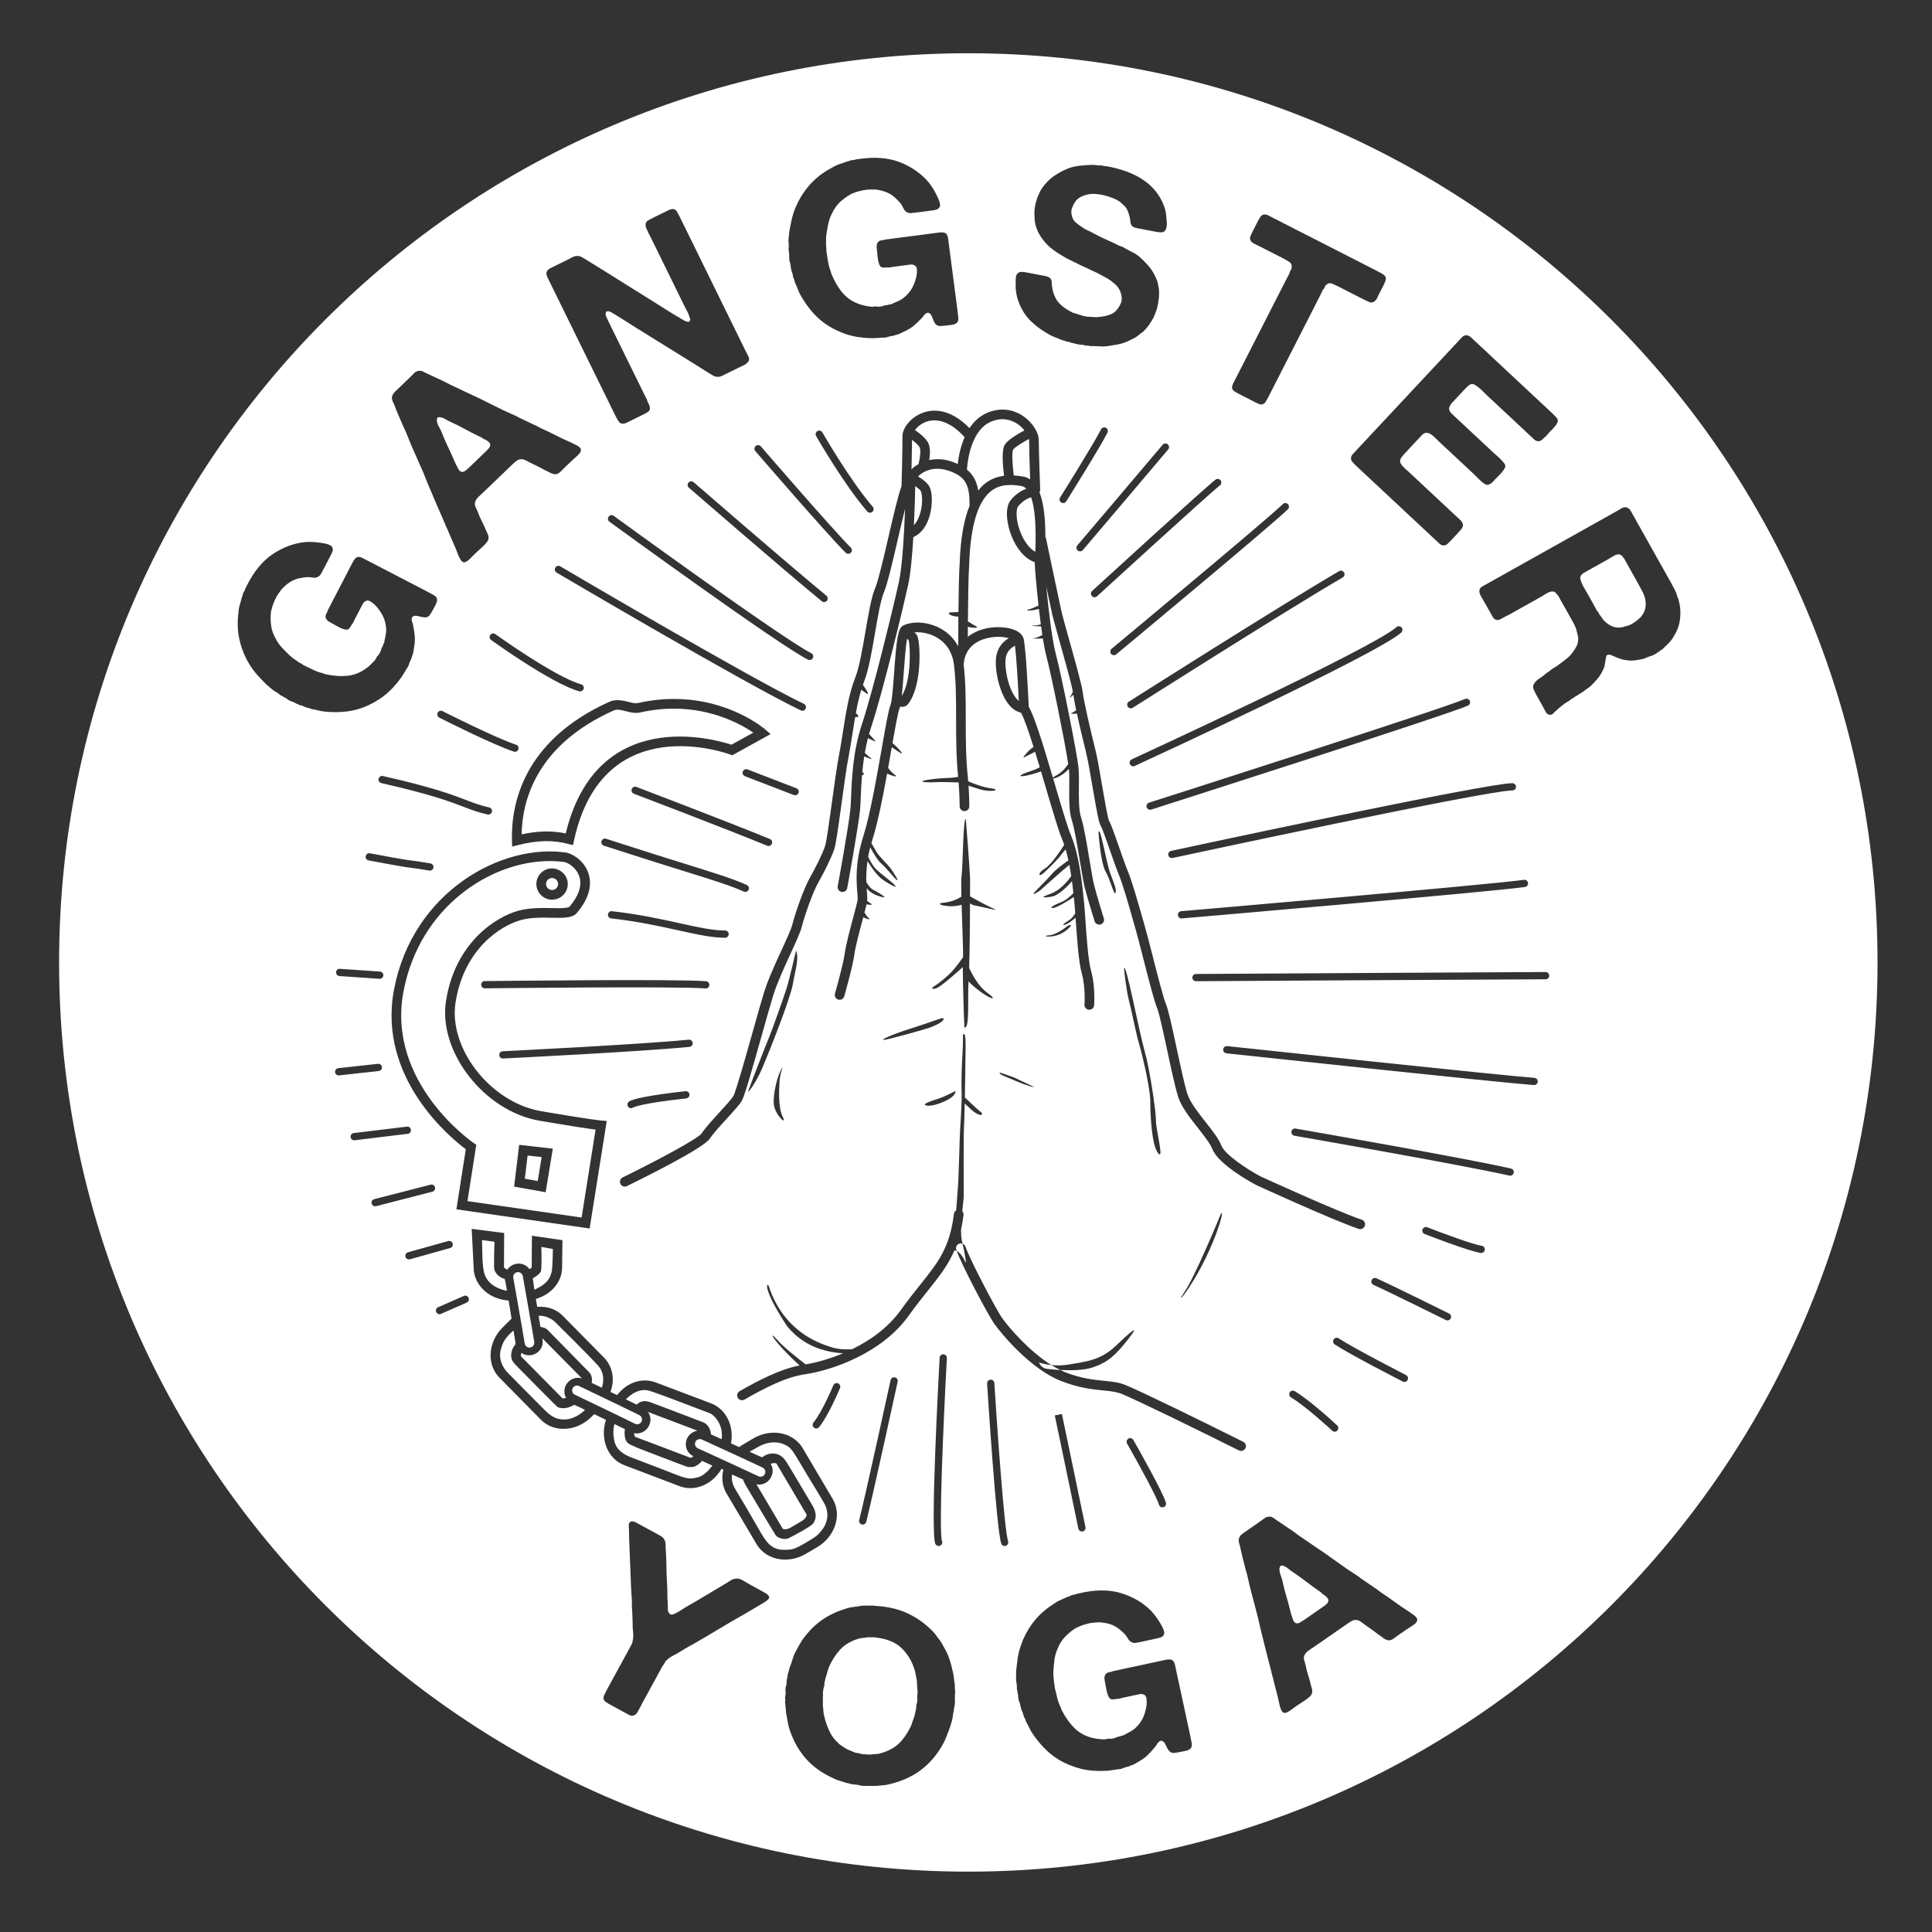 <?xml version="1.0" encoding="utf-8"?>
<!-- Generator: Adobe Illustrator 16.0.0, SVG Export Plug-In . SVG Version: 6.00 Build 0)  -->
<!DOCTYPE svg PUBLIC "-//W3C//DTD SVG 1.1//EN" "http://www.w3.org/Graphics/SVG/1.1/DTD/svg11.dtd">
<svg version="1.1" id="Layer_1" xmlns="http://www.w3.org/2000/svg" xmlns:xlink="http://www.w3.org/1999/xlink" x="0px" y="0px"
	 width="200px" height="200px" viewBox="0 0 200 200" enable-background="new 0 0 200 200" xml:space="preserve">
<rect x="0" y="0" width="200" height="200" fill="#333333" stroke="none"/>
<g>
	<path fill="#FFFFFF" d="M94.942,174.529c0.002-0.125-0.006-0.246-0.028-0.367c0.008-0.084,0-0.176-0.024-0.279
		c-0.031-0.188-0.064-0.375-0.097-0.562c-0.033-0.188-0.082-0.377-0.147-0.566c-0.287-0.883-0.748-1.619-1.389-2.209
		c-0.641-0.588-1.576-0.941-2.807-1.057c-0.034,0.012-0.072,0.012-0.112,0c-0.042-0.012-0.08-0.012-0.114,0.002
		c-0.068,0.01-0.136,0.008-0.201-0.006c-0.066-0.014-0.143-0.01-0.228,0.016c-0.186,0.016-0.367,0.037-0.546,0.062
		c-0.18,0.023-0.346,0.062-0.504,0.115c-0.725,0.232-1.316,0.596-1.775,1.088c-0.457,0.496-0.848,1.105-1.168,1.828
		c-0.066,0.18-0.121,0.355-0.162,0.525c-0.041,0.174-0.096,0.348-0.163,0.525c-0.023,0.066-0.036,0.127-0.043,0.184
		c-0.005,0.061-0.019,0.121-0.041,0.188c-0.042,0.078-0.059,0.17-0.052,0.271c0.008,0.1-0.002,0.193-0.025,0.273
		c-0.042,0.082-0.076,0.232-0.105,0.455c-0.03,0.225-0.033,0.379-0.008,0.465l-0.025,0.273c0.011,0.068,0.012,0.141,0.004,0.215
		c-0.006,0.074-0.006,0.146,0.005,0.215c-0.005,0.068-0.009,0.129-0.005,0.189c0.004,0.059,0.002,0.121-0.006,0.188
		c0.033,0.188,0.054,0.375,0.062,0.559c0.006,0.186,0.035,0.365,0.086,0.537c0.131,0.549,0.309,1.066,0.533,1.549
		c0.222,0.48,0.52,0.883,0.891,1.201c0.076,0.094,0.157,0.168,0.244,0.227c0.086,0.059,0.177,0.117,0.271,0.178
		c0.174,0.133,0.359,0.242,0.562,0.328c0.2,0.088,0.414,0.176,0.641,0.264c0.081,0.041,0.157,0.061,0.233,0.059
		c0.076,0,0.154,0.01,0.236,0.035c0.097,0.043,0.195,0.07,0.295,0.078c0.1,0.01,0.207,0.02,0.324,0.031l0.199,0.018
		c0.085-0.008,0.159-0.004,0.226,0.008c0.065,0.016,0.142,0.012,0.228-0.016c0.17-0.016,0.34-0.029,0.506-0.039
		c0.17-0.008,0.332-0.039,0.488-0.092c0.742-0.215,1.337-0.527,1.787-0.938s0.85-0.959,1.2-1.646
		c0.102-0.176,0.183-0.371,0.245-0.584c0.061-0.209,0.137-0.42,0.223-0.633l0.131-0.588c0.023-0.066,0.039-0.137,0.046-0.211
		c0.008-0.074,0.016-0.154,0.022-0.236l0.02-0.199c0.04-0.082,0.069-0.199,0.084-0.357c0.016-0.158,0.009-0.281-0.016-0.367
		l0.041-0.424c-0.012-0.068-0.01-0.131,0.005-0.188c0.013-0.059,0.007-0.121-0.02-0.191
		C94.948,174.787,94.938,174.654,94.942,174.529z"/>
	<path fill="#FFFFFF" d="M67.406,145.188c0.375,0.125,4.469,1.703,5.344,2.031c0.701,0.263,0.828,0.988,0.853,1.271l1.106,0.497
		c0.208-1.658-0.918-2.582-1.225-2.689c-0.312-0.109-2.391-0.906-2.797-1.062s-2.906-1.109-3.578-1.297
		c-1.24-0.272-2.252,0.852-2.316,0.924l1.119,0.54C66.457,144.861,67.032,145.062,67.406,145.188z"/>
	<path fill="#FFFFFF" d="M71.99,149.264c-0.114,0.251-0.004,0.548,0.247,0.663c0.052,0.023,5.206,2.382,6.273,2.895
		c0.07,0.034,0.144,0.05,0.217,0.05c0.186,0,0.364-0.104,0.45-0.283c0.12-0.249,0.016-0.548-0.233-0.667
		c-1.076-0.518-6.078-2.807-6.291-2.904C72.404,148.904,72.105,149.012,71.99,149.264z"/>
	<path fill="#FFFFFF" d="M80.25,150.484c0.75,0.125,1.047,0.703,1.219,0.953s1.969,3.297,2.594,4.344s0.328,1.547,0.156,1.875
		s-1.969,1.266-2.516,1.547s-1.234-0.031-1.406-0.281s-2.719-4.516-3.047-5.078s-0.328-0.688-0.328-0.688l-1.141-0.516
		c-0.141,0.719,0.25,1.391,0.422,1.656s1.578,2.656,2.344,4s1.016,1.578,1.531,1.891s1.266,0.266,1.75,0.219s1.281-0.516,2-0.953
		s0.906-0.594,1.328-1.156c0.859-1.219,0.359-2.281,0.25-2.531s-1.844-3.047-2.547-4.25s-0.922-1.531-1.328-1.812
		c-1.062-0.625-1.969-0.359-2.438-0.203c-0.39,0.13-1.223,0.621-1.497,0.785l1.291,0.58
		C79.093,150.723,79.559,150.369,80.25,150.484z"/>
	<path fill="#FFFFFF" d="M78.588,153.685c-0.097,0-0.191-0.011-0.283-0.031l2.725,4.603c0.005,0.002,0.085,0.051,0.248,0.051
		c0.181,0,0.383-0.061,0.568-0.17l1.168-0.696c0.402-0.237,0.513-0.567,0.486-0.653l-3.117-5.278
		c-0.008-0.007-0.086-0.055-0.247-0.055c-0.119,0-0.247,0.035-0.375,0.086c0.044,0.073,0.103,0.135,0.133,0.217
		c0.132,0.354,0.116,0.74-0.044,1.089C79.629,153.352,79.133,153.685,78.588,153.685z"/>
	<path fill="#FFFFFF" d="M65.961,147.442c0.183,0,0.359-0.101,0.446-0.275c0.124-0.247,0.025-0.547-0.222-0.671
		c-1.066-0.536-6.028-2.912-6.239-3.014c-0.249-0.12-0.548-0.014-0.667,0.235s-0.014,0.548,0.235,0.667
		c0.052,0.024,5.164,2.473,6.222,3.004C65.809,147.426,65.885,147.442,65.961,147.442z"/>
	<path fill="#FFFFFF" d="M65.937,148.388c-0.099,0-0.195-0.012-0.29-0.033c0.002,0.206,0.06,0.353,0.105,0.384l5.729,2.172
		c0.064-0.001,0.178-0.057,0.293-0.17c-0.31-0.139-0.555-0.395-0.683-0.723c-0.136-0.349-0.125-0.748,0.029-1.097
		c0.205-0.448,0.628-0.743,1.083-0.816l-5.136-1.943c0.08,0.113,0.159,0.23,0.202,0.368c0.109,0.348,0.079,0.722-0.084,1.055
		C66.958,148.068,66.466,148.388,65.937,148.388z"/>
	<path fill="#FFFFFF" d="M54.755,140.3c-0.291,0-0.551-0.101-0.774-0.249c-0.065,0.174-0.068,0.316-0.04,0.362l4.298,4.354h0.001
		c0.005,0.001,0.17,0,0.371-0.071c-0.033-0.06-0.081-0.108-0.104-0.174c-0.127-0.352-0.105-0.752,0.058-1.098
		c0.312-0.633,1.04-0.937,1.672-0.74l-4.1-4.151l0.029,0.183c0.114,0.742-0.413,1.441-1.173,1.564
		C54.913,140.294,54.834,140.3,54.755,140.3z"/>
	<path fill="#FFFFFF" d="M57.703,145.641c-0.109-0.062-3.422-3.438-4.016-4.031s-0.688-0.766-0.75-1.047
		c-0.136-0.817,0.412-1.395,0.447-1.431l-0.228-1.399c-0.923,0.804-1.096,1.255-1.267,1.814c-0.422,1.234,0.359,2.203,0.531,2.406
		s3.078,3.125,3.75,3.797s1.234,1.25,2.375,1.188s2.016-0.984,2.016-0.984s-0.656-0.344-1.125-0.531
		C58.453,146.016,57.812,145.703,57.703,145.641z"/>
	<path fill="#FFFFFF" d="M55.323,133.516c1.551-0.727,1.614-1.35,1.76-1.765c0.146-0.416,0.146-2.459,0.146-2.459l-1.188-0.208
		c0,0,0.062,2.146-0.042,2.5s-0.854,0.75-0.854,0.75s0.125,0.732,0.158,1.064L55.323,133.516z"/>
	<path fill="#FFFFFF" d="M54.812,139.5c0.026,0,0.053-0.002,0.079-0.006c0.272-0.043,0.459-0.3,0.416-0.572
		c-0.187-1.179-1.148-6.592-1.189-6.822c-0.049-0.272-0.307-0.45-0.58-0.404c-0.271,0.048-0.453,0.308-0.404,0.58
		c0.01,0.056,1.001,5.634,1.186,6.803C54.357,139.324,54.57,139.5,54.812,139.5z"/>
	<path fill="#FFFFFF" d="M56.656,137.641c0.25,0.234,4.156,4.25,4.25,4.328s0.497,0.483,0.344,1.184l1.051,0.507
		c0.026-0.067,0.487-1.327-0.395-2.3c-0.906-1-4.25-4.328-4.469-4.531c-0.218-0.202-0.931-0.696-1.677-0.608l0.185,1.141
		C55.969,137.363,56.413,137.412,56.656,137.641z"/>
	<path fill="#FFFFFF" d="M49.303,118.506l-0.911,5.834l11.815,1.7l1.447-9.104c-0.735-0.095-2.376-0.333-5.83-0.925
		c-5.699-0.991-10.48-7.131-9.654-12.396c0.943-6.028,5.16-8.708,7.502-9.34c0.94-0.25,1.897-0.282,2.627-0.282
		c0.291,0,0.574,0.006,0.844,0.011c0.237,0.005,0.465,0.01,0.678,0.01c0.222,0,0.876,0,1.116-0.133
		c0.959-1.112,1.323-2.179,1.051-3.09c-0.268-0.895-1.064-1.421-1.503-1.542c-0.473-0.07-1.027-0.112-1.591-0.112
		c-6.09,0-13.461,4.731-15.125,13.499c-1.788,9.466,7.18,15.633,7.271,15.693L49.303,118.506z M53.745,118.513l3.482,0.397
		l-0.741,4.511l-3.264-0.58L53.745,118.513z M55.721,90.742c0.207-0.382,0.551-0.661,0.968-0.784
		c0.838-0.245,1.771,0.26,2.018,1.092c0.124,0.414,0.079,0.853-0.127,1.233c-0.206,0.382-0.55,0.661-0.966,0.784
		c-0.152,0.045-0.31,0.068-0.467,0.068c-0.725,0-1.351-0.468-1.556-1.165C55.468,91.559,55.514,91.122,55.721,90.742z"/>
	<path fill="#FFFFFF" d="M57.329,92.109c0.159-0.047,0.291-0.154,0.37-0.301c0.079-0.146,0.096-0.313,0.049-0.472
		c-0.078-0.262-0.324-0.445-0.598-0.445c-0.061,0-0.12,0.009-0.179,0.026c-0.16,0.047-0.293,0.154-0.372,0.301
		c-0.079,0.146-0.097,0.312-0.05,0.468C56.646,92.015,56.995,92.205,57.329,92.109z"/>
	<path fill="#FFFFFF" d="M75.719,77.093l2.262-1.252c-1.198-0.816-4.146-2.483-8.22-2.483c-1.153,0-2.329,0.134-3.495,0.397
		c-0.132,0.03-0.274,0.045-0.422,0.045c-0.367,0-0.724-0.092-1.069-0.18c-0.307-0.079-0.597-0.153-0.854-0.153
		c-0.143,0-0.264,0.023-0.372,0.072c-8.041,3.592-9.492,9.347-9.552,12.832c1.693-0.362,3.129-0.393,4.566-0.096
		C61.77,73.061,73.918,76.49,75.719,77.093z"/>
	<path fill="#FFFFFF" d="M94.607,54.37c0.357-0.375,0.562-0.911,0.661-1.267c0.322-1.144,0.162-2.151,0.025-2.311
		c-0.169-0.196-0.363-0.348-0.546-0.465C94.732,51.151,94.69,52.688,94.607,54.37z"/>
	<path fill="#FFFFFF" d="M71.141,151.844c-0.344-0.109-3.625-1.375-4.203-1.594s-1.656-0.625-1.953-0.875
		c-0.469-0.453-0.297-1.438-0.297-1.438s-0.781-0.359-1.078-0.516c-0.156,0.578-0.141,1.156-0.016,1.734
		c0.219,1.047,1.172,1.484,1.719,1.703s2.656,1,4.266,1.641s1.875,0.641,2.688,0.422s1.469-1.203,1.469-1.203
		s-0.578-0.281-1.062-0.484C72.062,151.922,71.656,151.906,71.141,151.844z"/>
	<path fill="#FFFFFF" d="M93.898,66.122c-0.151,0.85-0.265,2.415-0.347,3.55c-0.07,0.968-0.129,1.757-0.196,2.37
		c1.023-1.627,0.886-5.288,0.699-5.777C94.026,66.221,93.967,66.171,93.898,66.122z"/>
	<path fill="#FFFFFF" d="M105.41,52.4c-0.267,0.326-0.246,1.475,0.211,2.664c0.31,0.804,0.857,1.676,1.554,2.062
		c0.124-2.994-0.1-4.7-0.434-5.651C106.421,51.574,105.89,51.815,105.41,52.4z"/>
	<path fill="#FFFFFF" d="M45.739,44.785c0.181,0.477,0.382,0.943,0.603,1.402s0.434,0.928,0.637,1.403
		c0.067,0.167,0.139,0.325,0.213,0.474c0.074,0.149,0.155,0.308,0.247,0.475c0.056,0.131,0.167,0.233,0.329,0.308
		c0.143,0.026,0.287-0.021,0.438-0.143c0.15-0.12,0.297-0.25,0.442-0.389l1.373-1.319c0.106-0.104,0.228-0.22,0.359-0.348
		c0.132-0.127,0.235-0.249,0.31-0.366c0.098-0.21,0.072-0.382-0.078-0.515c-0.152-0.133-0.322-0.237-0.508-0.312
		c-0.07-0.024-0.125-0.059-0.166-0.101c-0.041-0.043-0.096-0.076-0.167-0.102c-0.55-0.258-1.095-0.534-1.632-0.829
		c-0.537-0.293-1.092-0.57-1.666-0.83c-0.082-0.036-0.178-0.089-0.289-0.156c-0.111-0.066-0.223-0.122-0.334-0.166
		c-0.111-0.043-0.221-0.071-0.326-0.086c-0.105-0.014-0.195,0.014-0.267,0.083c-0.001,0.048-0.007,0.089-0.021,0.124
		c-0.012,0.035-0.018,0.077-0.02,0.124c0.02,0.213,0.089,0.424,0.208,0.633C45.545,44.359,45.65,44.571,45.739,44.785z"/>
	<path fill="#FFFFFF" d="M51.167,131.396c-0.062-0.229,0.021-2.854,0.021-2.854l-1.292-0.166c0.062,2.729,0.042,3.521,0.709,4.291
		s1.875,0.959,1.875,0.959s-0.104-0.729-0.229-1.229C51.479,132.188,51.229,131.626,51.167,131.396z"/>
	<polygon fill="#FFFFFF" points="54.328,122.022 55.664,122.259 56.071,119.785 54.618,119.618 	"/>
	<path fill="#FFFFFF" d="M170.069,61.333c-0.166-0.329-0.346-0.668-0.543-1.018l-1.419-2.535c-0.047-0.013-0.073-0.035-0.082-0.069
		c-0.011-0.033-0.021-0.063-0.037-0.093c-0.142-0.15-0.28-0.227-0.416-0.228c-0.157-0.008-0.326,0.043-0.501,0.152
		c-0.18,0.109-0.355,0.214-0.53,0.312l-2.033,1.138c-0.175,0.099-0.349,0.196-0.523,0.294s-0.294,0.212-0.354,0.342
		c-0.055,0.107-0.06,0.234-0.016,0.383c0.044,0.147,0.103,0.305,0.18,0.473c0.074,0.169,0.164,0.339,0.27,0.51
		c0.107,0.171,0.194,0.321,0.27,0.452l0.721,1.29c0.057,0.102,0.116,0.213,0.173,0.333c0.057,0.121,0.127,0.217,0.206,0.288
		l0.157,0.284c0.095,0.101,0.173,0.205,0.234,0.314s0.134,0.207,0.222,0.291c0.21,0.207,0.427,0.373,0.65,0.498
		c0.224,0.123,0.464,0.198,0.728,0.223c0.182,0.015,0.363-0.001,0.547-0.047c0.185-0.047,0.393-0.105,0.62-0.176
		c0.178-0.061,0.377-0.167,0.599-0.319c0.219-0.152,0.379-0.275,0.479-0.37c0.041-0.062,0.085-0.105,0.129-0.13
		s0.079-0.063,0.107-0.117c0.353-0.428,0.502-0.932,0.444-1.513C170.326,61.982,170.234,61.662,170.069,61.333z"/>
	<path fill="#FFFFFF" d="M106.493,63.096c0.334-0.103,0.721-0.273,1.015-0.411c-0.232-2.075-0.388-3.98-0.388-4.338
		c0-0.033,0.003-0.09,0.005-0.147c-0.997-0.343-1.888-1.348-2.438-2.778c-0.483-1.259-0.688-2.878-0.051-3.656
		c0.543-0.663,1.15-0.999,1.607-1.173c-0.164-0.167-0.329-0.247-0.475-0.272c-0.97-0.171-2.214-0.265-3.216,0.547
		c-1.34,1.086-2.087,3.608-2.218,7.496c-0.085,1.183-0.121,3.889-0.137,5.962c0.238,0.158,0.551,0.356,0.811,0.486
		c0.406,0.202-0.161,0.234-0.814,0.073c-0.002,0.383-0.004,0.738-0.005,1.039c0.646-0.511,1.477-0.853,2.478-0.965
		c1.305-0.145,2.808,0.143,3.203,0.939c0.015,0.021,0.023,0.043,0.034,0.066c0.011,0.025,0.03,0.046,0.038,0.073
		c0.005,0.016,0.01,0.043,0.015,0.062v0c0,0,0,0,0,0c0.25,0.98,0.491,6.013,0.539,7.07c0.572,0.955,1.41,3.658,2.501,7.343
		c0.031-0.051,0.134-0.129,0.336-0.235c0.581-0.304,0.99-0.79,1.252-1.189c-0.329-2.202-1.744-9.219-2.275-11.215
		c-0.119-0.449-0.238-1.071-0.353-1.778c-0.703,0.043-1.366-0.015-1.023-0.015c0.26,0,0.673-0.188,0.969-0.342
		c-0.044-0.29-0.088-0.586-0.13-0.895c-0.549-0.018-1.354-0.052-0.74-0.086c0.312-0.017,0.543-0.066,0.713-0.121
		c-0.07-0.526-0.137-1.066-0.198-1.603C106.777,63.25,105.956,63.261,106.493,63.096z"/>
	<path fill="#FFFFFF" d="M104.14,67.965c-0.209,0.864,0.126,3.081,0.999,4.255c0.108,0.145,0.219,0.256,0.329,0.35
		c-0.098-1.993-0.255-4.585-0.395-5.725C104.725,67.016,104.291,67.343,104.14,67.965z"/>
	<path fill="#FFFFFF" d="M95.863,43.668c-0.534,0.198-0.912,0.537-1.154,0.854c0.364,0.24,0.92,0.654,1.274,1.149
		c0.354,0.498,0.319,1.303,0.208,1.956c0.69-0.145,1.433-0.126,2.178,0.107c0.287,0.09,0.541,0.191,0.776,0.299
		c0.076-0.681,0.263-1.749,0.713-2.778C98.516,43.78,97.102,43.21,95.863,43.668z"/>
	<path fill="#FFFFFF" d="M136.972,165.043c-0.065-0.035-0.115-0.078-0.148-0.127s-0.083-0.09-0.149-0.125
		c-0.501-0.342-0.994-0.701-1.479-1.076c-0.486-0.375-0.99-0.736-1.518-1.082c-0.074-0.051-0.162-0.115-0.261-0.201
		c-0.097-0.084-0.197-0.156-0.3-0.215c-0.104-0.061-0.208-0.105-0.312-0.139c-0.101-0.027-0.192-0.014-0.276,0.043
		c-0.009,0.045-0.021,0.086-0.039,0.117c-0.018,0.033-0.03,0.072-0.039,0.119c-0.016,0.215,0.021,0.434,0.107,0.658
		c0.085,0.227,0.155,0.453,0.21,0.678c0.103,0.498,0.228,0.99,0.375,1.479c0.145,0.488,0.28,0.984,0.407,1.488
		c0.039,0.174,0.083,0.342,0.134,0.498c0.05,0.16,0.104,0.33,0.171,0.51c0.034,0.137,0.127,0.258,0.277,0.354
		c0.136,0.051,0.287,0.027,0.451-0.07c0.169-0.096,0.333-0.201,0.5-0.314l1.562-1.086c0.125-0.086,0.261-0.184,0.412-0.287
		c0.151-0.105,0.271-0.209,0.361-0.312c0.132-0.191,0.132-0.367,0.005-0.521C137.296,165.275,137.146,165.146,136.972,165.043z"/>
	<path fill="#FFFFFF" d="M101.925,50.092c0.638-0.517,1.337-0.752,2.013-0.839c-0.126-0.987-0.269-2.62,0.066-3.198
		c0.299-0.511,1.343-1.127,2.043-1.499c-0.191-0.241-0.424-0.482-0.741-0.688c-0.593-0.386-1.558-0.732-2.771-0.192
		c-2.069,0.919-2.391,4.206-2.438,4.938c0.718,0.592,1.033,1.331,1.167,2.162C101.47,50.52,101.687,50.285,101.925,50.092z"/>
	<path fill="#FFFFFF" d="M104.868,46.558c-0.119,0.24-0.082,1.442,0.075,2.661c0.36,0.02,0.701,0.065,1,0.118
		c0.261,0.046,0.489,0.151,0.696,0.292c-0.043-1.266-0.106-3.269-0.106-4.06c0-0.033-0.021-0.084-0.026-0.123
		C105.744,45.855,104.999,46.335,104.868,46.558z"/>
	<path fill="#FFFFFF" d="M100.238,5.513c-51.98,0-94.121,42.138-94.121,94.119c0,51.981,42.141,94.119,94.121,94.119
		c51.983-0.001,94.123-42.138,94.123-94.119C194.361,47.651,152.222,5.513,100.238,5.513z M149.979,36.374l1.058-1.135
		c0.104-0.11,0.206-0.22,0.309-0.33c0.104-0.109,0.206-0.172,0.313-0.188c0.127-0.04,0.276-0.016,0.445,0.073
		c0.034,0.011,0.063,0.03,0.083,0.06c0.018,0.028,0.046,0.049,0.081,0.06l6.845,6.396l1.593,1.488
		c0.145,0.137,0.278,0.273,0.403,0.411c0.122,0.138,0.173,0.277,0.155,0.42c-0.009,0.06-0.035,0.116-0.072,0.171
		c-0.042,0.056-0.072,0.117-0.092,0.189l-0.188,0.201c-0.068,0.098-0.151,0.191-0.247,0.283c-0.099,0.092-0.187,0.181-0.268,0.266
		c-0.09,0.099-0.176,0.195-0.254,0.293c-0.079,0.097-0.165,0.183-0.257,0.257c-0.07,0.05-0.162,0.136-0.275,0.257
		c-0.174,0.113-0.327,0.153-0.456,0.122c-0.12-0.019-0.234-0.08-0.344-0.184c-0.109-0.102-0.226-0.211-0.349-0.324l-1.262-1.181
		l-3.314-3.096c-0.096-0.091-0.205-0.199-0.328-0.325s-0.252-0.245-0.386-0.358c-0.134-0.114-0.263-0.213-0.39-0.298
		c-0.127-0.084-0.232-0.131-0.315-0.14c-0.143-0.019-0.276,0.021-0.403,0.12c-0.127,0.1-0.259,0.222-0.396,0.368l-0.975,1.043
		l-0.495,0.53c-0.068,0.121-0.12,0.227-0.157,0.316c-0.04,0.09-0.044,0.182-0.018,0.274c0.028,0.118,0.087,0.225,0.18,0.322
		c0.092,0.098,0.192,0.197,0.302,0.3l0.988,0.924l3.149,2.941c0.083,0.08,0.195,0.177,0.329,0.29s0.256,0.23,0.374,0.351
		c0.114,0.12,0.22,0.235,0.312,0.344c0.094,0.109,0.146,0.204,0.162,0.287c0.026,0.094,0,0.207-0.079,0.339
		c-0.076,0.133-0.173,0.266-0.287,0.4c-0.113,0.134-0.236,0.265-0.365,0.393c-0.132,0.129-0.243,0.242-0.336,0.34
		c-0.078,0.086-0.159,0.171-0.238,0.257c-0.081,0.084-0.162,0.146-0.243,0.186c-0.116,0.074-0.239,0.108-0.368,0.101
		c-0.094-0.021-0.201-0.073-0.315-0.158c-0.116-0.084-0.236-0.187-0.365-0.307c-0.13-0.119-0.252-0.242-0.375-0.368
		c-0.125-0.126-0.226-0.229-0.312-0.308l-3.57-3.335c-0.146-0.138-0.282-0.271-0.412-0.402c-0.129-0.133-0.26-0.243-0.392-0.332
		c-0.134-0.091-0.265-0.146-0.396-0.165c-0.129-0.02-0.265,0.009-0.405,0.085c-0.068,0.05-0.134,0.108-0.197,0.175
		c-0.062,0.067-0.122,0.132-0.18,0.193l-0.65,0.694l-0.955,1.025c-0.138,0.146-0.252,0.286-0.342,0.42
		c-0.09,0.133-0.12,0.27-0.092,0.409c0.002,0.071,0.028,0.136,0.076,0.192c0.051,0.059,0.095,0.127,0.132,0.208l0.184,0.172
		c0.049,0.069,0.112,0.136,0.191,0.197c0.078,0.062,0.148,0.122,0.21,0.179l0.769,0.718l3.441,3.216l0.971,0.906
		c0.096,0.092,0.192,0.18,0.282,0.266c0.092,0.085,0.158,0.18,0.197,0.285c0.063,0.128,0.068,0.259,0.013,0.39
		c-0.032,0.084-0.087,0.171-0.159,0.263c-0.075,0.091-0.156,0.186-0.248,0.283l-0.786,0.842c-0.138,0.146-0.271,0.277-0.403,0.395
		c-0.131,0.116-0.275,0.16-0.429,0.129c-0.132-0.007-0.255-0.064-0.37-0.172c-0.116-0.109-0.241-0.226-0.375-0.352l-1.373-1.283
		l-5.418-5.062l-1.445-1.351c-0.171-0.16-0.312-0.31-0.423-0.447s-0.151-0.283-0.12-0.438c0.018-0.119,0.083-0.236,0.19-0.353
		c0.109-0.116,0.215-0.229,0.317-0.339l1.231-1.318l4.65-4.977L149.979,36.374z M156.56,81.826c-2.679,0-34.847,6.922-35.171,6.992
		c-0.026,0.006-0.054,0.008-0.079,0.008c-0.173,0-0.329-0.12-0.366-0.296c-0.044-0.203,0.085-0.402,0.287-0.446
		c1.329-0.286,32.571-7.008,35.329-7.008c0.207,0,0.375,0.168,0.375,0.375S156.767,81.826,156.56,81.826z M157.757,91.08
		c0.199-0.035,0.395,0.113,0.424,0.318s-0.113,0.395-0.318,0.424c-3.471,0.496-34.214,3.14-35.521,3.252
		c-0.011,0.001-0.021,0.001-0.032,0.001c-0.193,0-0.356-0.147-0.374-0.343c-0.018-0.207,0.136-0.388,0.342-0.406
		C122.598,94.3,154.307,91.573,157.757,91.08z M116.858,72.635c0.158-0.1,15.825-10.044,21.763-13.507
		c0.175-0.104,0.406-0.044,0.513,0.135c0.104,0.179,0.044,0.409-0.136,0.513c-5.925,3.457-21.58,13.393-21.737,13.493
		c-0.062,0.04-0.132,0.059-0.201,0.059c-0.124,0-0.245-0.062-0.316-0.174C116.632,72.978,116.684,72.746,116.858,72.635z
		 M115.549,67.74c-0.069,0.058-0.154,0.086-0.239,0.086c-0.107,0-0.214-0.046-0.288-0.135c-0.133-0.159-0.111-0.396,0.049-0.528
		c0.162-0.135,16.253-13.506,17.724-14.977c0.146-0.146,0.385-0.146,0.531,0c0.146,0.146,0.146,0.384,0,0.53
		C131.83,54.211,116.213,67.188,115.549,67.74z M117.153,78.61c0.249-0.115,24.976-11.501,27.405-13.688
		c0.155-0.139,0.392-0.126,0.529,0.028c0.139,0.154,0.127,0.391-0.027,0.53c-2.514,2.262-26.571,13.341-27.595,13.812
		c-0.051,0.023-0.104,0.034-0.156,0.034c-0.142,0-0.277-0.081-0.341-0.218C116.883,78.92,116.965,78.697,117.153,78.61z
		 M118.945,83.094c0.305-0.097,30.506-9.755,32.712-10.735c0.19-0.084,0.41,0.001,0.495,0.19c0.084,0.189-0.001,0.411-0.19,0.495
		c-2.243,0.997-31.542,10.366-32.788,10.765c-0.038,0.012-0.076,0.018-0.114,0.018c-0.159,0-0.307-0.102-0.357-0.261
		C118.64,83.368,118.748,83.157,118.945,83.094z M127.668,39.673c0.097-0.186,0.192-0.376,0.291-0.569l1.14-2.23l3.165-6.203
		l0.968-1.896c0.053-0.104,0.112-0.21,0.176-0.318c0.065-0.107,0.104-0.213,0.12-0.318c0.024-0.081,0.057-0.148,0.104-0.2
		c0.046-0.052,0.067-0.115,0.069-0.189c0.053-0.291-0.028-0.507-0.247-0.646c-0.219-0.141-0.486-0.29-0.798-0.45l-2.076-1.059
		c-0.164-0.083-0.346-0.172-0.552-0.268c-0.204-0.095-0.359-0.188-0.463-0.277c-0.096-0.106-0.15-0.219-0.166-0.338
		c-0.007-0.097,0.018-0.207,0.072-0.33c0.053-0.123,0.109-0.244,0.171-0.362l0.557-1.094c0.099-0.193,0.197-0.358,0.296-0.496
		c0.098-0.138,0.226-0.213,0.383-0.227c0.06-0.007,0.155,0.005,0.291,0.036l0.112,0.057l8.924,4.555l2.276,1.162
		c0.192,0.099,0.381,0.199,0.562,0.302s0.313,0.221,0.396,0.355c0.028,0.054,0.037,0.118,0.024,0.197
		c-0.011,0.078-0.028,0.158-0.051,0.24l-0.057,0.111c-0.018,0.067-0.044,0.138-0.081,0.212s-0.077,0.148-0.114,0.223l-0.444,0.87
		c-0.053,0.105-0.101,0.207-0.143,0.307c-0.041,0.102-0.101,0.188-0.175,0.263c-0.204,0.215-0.421,0.272-0.653,0.174
		c-0.229-0.099-0.501-0.228-0.812-0.388l-2.278-1.162c-0.296-0.151-0.559-0.271-0.786-0.358c-0.226-0.089-0.44-0.025-0.645,0.19
		c-0.055,0.067-0.087,0.134-0.103,0.201c-0.018,0.066-0.059,0.13-0.125,0.189c-0.062,0.082-0.116,0.18-0.164,0.295
		c-0.051,0.116-0.099,0.217-0.145,0.307l-1.012,1.986l-3.279,6.425l-1.071,2.099c-0.123,0.237-0.239,0.437-0.347,0.596
		c-0.109,0.159-0.265,0.235-0.466,0.226c-0.121-0.023-0.248-0.069-0.382-0.137c-0.133-0.068-0.261-0.133-0.379-0.194l-1.516-0.773
		c-0.164-0.084-0.313-0.17-0.446-0.256c-0.134-0.087-0.215-0.194-0.243-0.322C127.532,40.031,127.573,39.859,127.668,39.673z
		 M126.359,49.726c0.124,0.166,0.091,0.401-0.075,0.525c-0.974,0.731-12.604,11.37-12.722,11.477
		c-0.071,0.065-0.162,0.098-0.253,0.098c-0.102,0-0.203-0.041-0.276-0.122c-0.14-0.153-0.13-0.39,0.023-0.53
		c0.48-0.439,11.774-10.771,12.778-11.523C126,49.527,126.235,49.561,126.359,49.726z M120.932,46.525
		c-1.237,1.484-8.761,10.33-8.836,10.419c-0.074,0.087-0.18,0.132-0.286,0.132c-0.086,0-0.173-0.029-0.243-0.089
		c-0.157-0.134-0.177-0.371-0.043-0.529c0.076-0.089,7.598-8.932,8.832-10.414c0.133-0.16,0.368-0.182,0.528-0.048
		C121.043,46.129,121.064,46.366,120.932,46.525z M110.377,51.9c-0.071,0.113-0.193,0.176-0.317,0.176
		c-0.068,0-0.138-0.019-0.199-0.057c-0.176-0.11-0.229-0.342-0.118-0.517c0.034-0.056,3.499-5.584,4.232-7.051
		c0.092-0.186,0.318-0.26,0.503-0.168c0.185,0.093,0.26,0.318,0.167,0.503C113.896,46.285,110.521,51.672,110.377,51.9z
		 M105.143,29.215c-0.009-0.138-0.002-0.303,0.018-0.494s0.078-0.329,0.18-0.412c0.109-0.115,0.24-0.17,0.402-0.165
		c0.16,0.005,0.34,0.026,0.537,0.063l1.549,0.295c0.131,0.024,0.271,0.051,0.418,0.079c0.149,0.028,0.274,0.078,0.381,0.148
		c0.165,0.117,0.246,0.272,0.243,0.467c-0.004,0.195,0.018,0.398,0.062,0.611c0.028,0.21,0.077,0.406,0.143,0.589
		c0.068,0.183,0.145,0.357,0.23,0.527c0.063,0.114,0.138,0.222,0.219,0.322c0.083,0.102,0.169,0.193,0.254,0.278
		c0.317,0.298,0.726,0.571,1.223,0.818c0.107,0.055,0.215,0.092,0.322,0.112s0.224,0.06,0.349,0.117l0.122,0.023
		c0.125,0.058,0.303,0.108,0.532,0.152c0.23,0.043,0.412,0.062,0.55,0.053c0.053-0.006,0.136,0.001,0.252,0.022
		c0.084,0,0.174,0.004,0.266,0.013s0.182,0.005,0.271-0.013c0.583-0.042,1.064-0.154,1.439-0.338c0.376-0.185,0.683-0.55,0.924-1.1
		c0.055-0.108,0.083-0.239,0.088-0.392c0.002-0.151-0.005-0.271-0.022-0.36c-0.078-0.475-0.293-0.872-0.64-1.192
		c-0.043-0.043-0.124-0.108-0.242-0.2c-0.22-0.194-0.472-0.365-0.759-0.514c-0.284-0.147-0.567-0.299-0.843-0.453
		c-0.109-0.054-0.213-0.104-0.315-0.148c-0.104-0.045-0.217-0.097-0.34-0.154c-0.247-0.132-0.502-0.252-0.762-0.361
		c-0.259-0.109-0.504-0.228-0.734-0.357c-0.076-0.048-0.138-0.077-0.188-0.087c-0.048-0.009-0.103-0.035-0.162-0.081
		c-0.125-0.058-0.239-0.113-0.338-0.166c-0.103-0.054-0.215-0.108-0.339-0.166c-0.354-0.203-0.688-0.407-1.006-0.612
		s-0.606-0.426-0.87-0.663c-0.328-0.317-0.619-0.67-0.867-1.058c-0.25-0.387-0.425-0.811-0.523-1.272
		c-0.039-0.16-0.059-0.32-0.062-0.482c-0.004-0.162-0.013-0.338-0.026-0.528c-0.004-0.153,0.012-0.371,0.046-0.654
		c0.038-0.281,0.088-0.51,0.156-0.684c0.028-0.062,0.057-0.159,0.081-0.291c0.083-0.171,0.157-0.335,0.221-0.494
		c0.063-0.157,0.145-0.312,0.241-0.463c0.354-0.528,0.765-0.955,1.227-1.284s0.978-0.609,1.549-0.841
		c0.366-0.134,0.75-0.223,1.148-0.266s0.821-0.073,1.266-0.091c0.171-0.002,0.336,0.009,0.491,0.029
		c0.157,0.022,0.322,0.032,0.493,0.03c0.052-0.007,0.131,0.008,0.234,0.045c0.103,0.036,0.175,0.041,0.214,0.015
		c3.189,0.556,5.201,1.915,6.031,4.079c0.113,0.294,0.19,0.588,0.228,0.885c0.037,0.296,0.065,0.615,0.085,0.959
		c0.007,0.139-0.009,0.292-0.05,0.463c-0.042,0.171-0.104,0.29-0.185,0.359c-0.101,0.083-0.226,0.123-0.379,0.12
		c-0.15-0.004-0.319-0.023-0.499-0.057l-1.549-0.296c-0.148-0.027-0.296-0.055-0.444-0.083c-0.147-0.028-0.268-0.068-0.359-0.119
		c-0.182-0.12-0.28-0.274-0.296-0.465c-0.013-0.189-0.044-0.383-0.092-0.579c-0.035-0.176-0.092-0.365-0.173-0.567
		c-0.079-0.203-0.178-0.365-0.289-0.489c-0.2-0.207-0.395-0.389-0.585-0.544c-0.183-0.12-0.41-0.235-0.686-0.348
		c-0.276-0.112-0.565-0.205-0.865-0.279c-0.301-0.074-0.603-0.122-0.903-0.146c-0.302-0.022-0.576-0.007-0.825,0.048
		c-0.41,0.092-0.736,0.229-0.983,0.412c-0.248,0.183-0.454,0.488-0.621,0.915c-0.055,0.108-0.087,0.233-0.096,0.377
		c-0.012,0.143-0.007,0.258,0.009,0.346c0.065,0.369,0.206,0.646,0.416,0.831c0.213,0.185,0.469,0.374,0.771,0.567
		c0.166,0.116,0.339,0.214,0.519,0.29c0.183,0.077,0.364,0.167,0.55,0.271c0.414,0.231,0.846,0.445,1.291,0.641
		c0.448,0.195,0.889,0.402,1.322,0.621c0.077,0.049,0.156,0.081,0.239,0.097c0.081,0.015,0.16,0.047,0.236,0.096
		c0.307,0.178,0.627,0.349,0.96,0.514s0.624,0.365,0.869,0.599c0.388,0.363,0.719,0.715,0.986,1.054
		c0.265,0.341,0.494,0.758,0.689,1.254c0.057,0.147,0.099,0.309,0.125,0.483s0.057,0.351,0.092,0.526
		c0.007,0.053,0.007,0.1-0.002,0.141c-0.007,0.041-0.007,0.079,0.004,0.115c0.016,0.274-0.013,0.609-0.09,1.003
		c0.018,0.089,0.003,0.171-0.046,0.246l-0.085,0.443c-0.065,0.175-0.127,0.341-0.185,0.5c-0.055,0.159-0.122,0.316-0.203,0.471
		c-0.153,0.277-0.313,0.527-0.474,0.751c-0.162,0.225-0.348,0.437-0.554,0.635c-0.081,0.07-0.16,0.127-0.236,0.172
		c-0.077,0.045-0.147,0.104-0.213,0.176c-0.101,0.084-0.21,0.161-0.324,0.232c-0.116,0.071-0.238,0.137-0.37,0.197
		c-0.094,0.051-0.192,0.099-0.296,0.147c-0.103,0.049-0.21,0.097-0.319,0.144c-0.313,0.128-0.634,0.22-0.958,0.276
		c-0.326,0.058-0.663,0.112-1.014,0.165c-0.245,0.037-0.493,0.046-0.743,0.023c-0.251-0.022-0.506-0.032-0.76-0.029
		c-0.12,0.011-0.234,0.002-0.34-0.026c-0.104-0.029-0.21-0.036-0.315-0.021l-0.194-0.037c-0.035-0.007-0.079-0.019-0.134-0.038
		c-0.057-0.019-0.103-0.023-0.138-0.014c-0.086,0.001-0.229-0.017-0.423-0.055c-0.197-0.037-0.335-0.072-0.414-0.104l-0.246-0.047
		c-0.109-0.054-0.226-0.089-0.351-0.104s-0.234-0.049-0.324-0.101c-0.083-0.015-0.155-0.033-0.221-0.054
		c-0.063-0.021-0.136-0.047-0.215-0.079c-0.187-0.087-0.384-0.167-0.592-0.24c-0.206-0.073-0.395-0.16-0.561-0.26
		c-0.756-0.414-1.397-0.881-1.928-1.399c-0.53-0.517-0.938-1.143-1.225-1.877c-0.187-0.443-0.305-0.949-0.349-1.52
		c-0.013-0.105-0.015-0.207-0.006-0.307C105.153,29.447,105.153,29.336,105.143,29.215z M100.363,44.323
		c0.429-0.651,0.998-1.22,1.766-1.561c1.27-0.562,2.59-0.467,3.723,0.268c0.975,0.633,1.682,1.702,1.682,2.54
		c0,1.152,0.143,5.083,0.145,5.123c0.004,0.098-0.029,0.186-0.075,0.265c0.482,1.212,0.618,2.936,0.612,4.653l0.039-0.008
		c0,0,1.321,6.311,1.615,7.631c0.112,0.507,0.464,1.762,0.836,3.09c0.602,2.146,1.282,4.579,1.377,5.328
		c0.131,1.054,0.787,3.871,1.311,5.963c0.198,0.797,0.453,2.281,0.699,3.717c0.243,1.414,0.575,3.35,0.714,3.642
		c0.167,0.25,0.48,1.118,1.103,2.899c0.321,0.92,0.653,1.871,0.836,2.298c0.408,0.948,1.038,3.165,1.595,5.121l0.189,0.667
		c0.218,0.761,0.515,1.921,0.825,3.136c0.512,2.001,1.093,4.268,1.355,4.882c0.243,0.566,0.638,2.4,1.094,4.523
		c0.414,1.93,0.843,3.926,1.124,4.768c0.293,0.875,1.095,1.894,1.87,2.879c0.695,0.883,1.352,1.717,1.647,2.455
		c0.379,0.946,2.673,2.446,4.03,3.17c0.053,0.023,7.908,3.627,10.496,4.491c0.262,0.088,0.403,0.371,0.316,0.633
		c-0.07,0.21-0.266,0.342-0.475,0.342c-0.053,0-0.105-0.008-0.158-0.025c-2.639-0.882-10.299-4.396-10.624-4.545
		c-0.419-0.222-3.878-2.102-4.514-3.693c-0.243-0.604-0.856-1.384-1.505-2.208c-0.829-1.053-1.686-2.142-2.034-3.181
		c-0.298-0.896-0.732-2.918-1.152-4.874c-0.39-1.811-0.83-3.863-1.035-4.34c-0.294-0.686-0.858-2.894-1.405-5.028
		c-0.308-1.205-0.603-2.355-0.817-3.11l-0.19-0.668c-0.548-1.926-1.169-4.11-1.552-5c-0.196-0.459-0.52-1.384-0.861-2.362
		c-0.365-1.045-0.865-2.478-1.006-2.7c-0.192-0.288-0.363-1.159-0.852-4.001c-0.243-1.417-0.495-2.883-0.685-3.644
		c-0.126-0.505-0.588-2.369-0.938-3.987c-0.385,0.037-0.778,0.017-0.582-0.049c0.136-0.045,0.333-0.176,0.507-0.301
		c-0.131-0.624-0.238-1.187-0.297-1.596c-0.272,0.262-0.515,0.386-0.358,0.23c0.097-0.096,0.208-0.314,0.308-0.543
		c-0.148-0.835-0.791-3.133-1.318-5.018c-0.392-1.4-0.73-2.609-0.85-3.143c-0.103-0.462-0.332-1.537-0.585-2.737
		c0.218,2.267,0.597,5.506,0.97,6.906c0.601,2.254,2.214,10.324,2.364,11.829c0.059,0.577,0.052,1.279,0.045,2.023
		c-0.011,1.129-0.023,2.409,0.226,3.157c0.278,0.833,0.598,2.747,0.879,4.437c0.176,1.057,0.342,2.055,0.454,2.503
		c0.287,1.147,1.013,3.475,1.021,3.498c0.082,0.264-0.064,0.544-0.328,0.626c-0.05,0.016-0.101,0.023-0.149,0.023
		c-0.213,0-0.41-0.137-0.478-0.351c-0.03-0.096-0.742-2.378-1.036-3.553c-0.121-0.487-0.283-1.458-0.47-2.582
		c-0.262-1.571-0.588-3.526-0.842-4.284c-0.302-0.907-0.289-2.217-0.276-3.483c0.007-0.695,0.013-1.35-0.036-1.867
		c-0.705,0.749-1.488,1.028-1.636,0.977c0.072,0.246,0.143,0.483,0.218,0.737c0.665,2.255,1.293,4.385,1.638,5.189
		c0.867,2.021,1.184,5.255,1.335,6.81l0.024,0.241c0.041,0.408,0.082,1.008,0.129,1.697c0.12,1.75,0.283,4.147,0.591,5.271
		c0.458,1.683,0.315,3.476,0.309,3.552c-0.021,0.261-0.24,0.458-0.497,0.458c-0.015,0-0.028-0.001-0.042-0.002
		c-0.275-0.022-0.479-0.265-0.457-0.539c0.001-0.018,0.134-1.698-0.277-3.206c-0.333-1.219-0.494-3.573-0.624-5.465
		c-0.007-0.108-0.015-0.21-0.021-0.313c-0.339,0.292-0.767,0.616-1.027,0.702c-0.439,0.148-0.293-0.047,0.344-0.44
		c0.274-0.168,0.49-0.455,0.651-0.727c-0.025-0.346-0.049-0.652-0.072-0.888l-0.024-0.244c-0.016-0.163-0.034-0.353-0.055-0.551
		c-0.668,0.463-1.786,1.099-2.115,1.136c-0.441,0.049-0.195-0.196,0.782-0.587c0.529-0.212,0.981-0.62,1.29-0.954
		c-0.041-0.38-0.088-0.79-0.147-1.23c-0.767,0.886-1.595,1.518-2.073,1.596c-0.587,0.098-1.565,0.197-0.146-0.293
		c0.937-0.323,1.716-1.234,2.143-1.822c-0.058-0.387-0.122-0.78-0.197-1.173c-0.926,0.739-2.731,2.402-2.974,2.604
		c-0.294,0.246-0.979,0.636-0.638,0.245c0.344-0.391,1.275-1.273,1.812-1.909c0.387-0.457,1.243-1.083,1.703-1.404
		c-0.085-0.392-0.18-0.771-0.286-1.135c-0.132,0.144-0.281,0.316-0.438,0.531c-0.392,0.538-1.859,2.007-2.105,2.104
		c-0.242,0.099-0.341-0.196,0.442-0.685c0.602-0.375,1.545-1.785,1.952-2.421c-0.066-0.194-0.133-0.389-0.208-0.564
		c-0.368-0.859-0.976-2.917-1.678-5.3c-0.166-0.562-0.339-1.148-0.514-1.738c-0.483,0.167-1.251,0.414-1.756,0.476
		c-0.785,0.098-0.294-0.196,0.782-0.538c0.394-0.125,0.66-0.256,0.843-0.372c-0.161-0.539-0.323-1.076-0.483-1.594
		c-0.277,0.139-0.631,0.315-0.798,0.398c-0.296,0.147-0.687,0.44-0.1-0.244c0.258-0.3,0.521-0.512,0.739-0.659
		c-0.505-1.607-0.976-2.965-1.297-3.546c-0.498-0.112-0.963-0.43-1.354-0.957c-1.002-1.348-1.459-3.885-1.169-5.087
		c0.213-0.877,0.764-1.384,1.265-1.675c-0.514-0.139-1.32-0.211-2.197-0.008c-1.058,0.245-2.344,0.92-2.485,2.74
		c0.216,1.842,0.218,3.689,0.218,5.643c0,1.937,0,3.94,0.218,6.044c0.014,0.134,0.024,0.268,0.036,0.4
		c0.509,0.222,1.515,0.625,2.356,0.729c1.174,0.147,0,0.489-1.321,0.049c-0.42-0.141-0.757-0.245-1-0.318
		c0.077,1.134,0.08,2.079,0.08,2.128c0,0.276-0.224,0.5-0.5,0.5s-0.5-0.224-0.5-0.5c0-0.013-0.003-1.192-0.108-2.469
		c-0.75-0.025-1.978-0.06-2.379-0.026c-0.588,0.049-1.715,0-1.272-0.148c0.441-0.146,2.058-0.293,2.594-0.293
		c0.284,0,0.688-0.055,1.008-0.106c-0.208-2.096-0.211-4.076-0.211-5.99c0-1.949,0-3.789-0.217-5.596
		c-0.203-1.698-1.169-2.533-1.944-2.936c-0.73-0.379-1.531-0.496-2.148-0.436c0.1,0.092,0.193,0.193,0.266,0.309
		c0.354,0.565,0.568,5.127-0.888,7.051c-0.09,0.149-0.23,0.258-0.401,0.309c-0.079,0.024-0.16,0.034-0.24,0.034
		c-0.073,0-0.146-0.01-0.217-0.024c-0.024,0.091-0.05,0.17-0.078,0.235c-0.141,0.328-0.414,1.831-0.716,3.544
		c0.278,0.239,0.646,0.581,0.894,0.911c0.348,0.465-0.468-0.172-0.969-0.482c-0.015,0.082-0.028,0.162-0.043,0.244
		c-0.106,0.608-0.22,1.25-0.336,1.897c0.181,0.241,0.427,0.534,0.66,0.69c0.441,0.294-0.048,0.196-0.539,0
		c-0.086-0.035-0.155-0.071-0.226-0.106c-0.459,2.525-0.976,5.13-1.501,6.771c-0.048,0.15-0.082,0.289-0.124,0.434
		c0.162,0.272,0.347,0.587,0.48,0.834c0.294,0.538,1.224,1.37,1.565,1.86c0.344,0.49,0.832,1.273,0.59,1.126
		c-0.246-0.148-1.079-1.273-1.617-1.713c-0.349-0.286-0.837-1.121-1.141-1.678c-0.087,0.341-0.157,0.667-0.213,0.978
		c0.204,0.441,0.51,1.008,0.865,1.335c0.635,0.588,1.418,1.126,1.859,1.568c0.441,0.44-0.391,0.049-1.225-0.54
		c-0.587-0.414-1.169-1.264-1.567-1.919c-0.12,0.849-0.142,1.578-0.121,2.18c0.19,0.319,0.43,0.652,0.661,0.768
		c0.49,0.245,1.713,0.979,0.98,0.783c-0.52-0.138-1.156-0.357-1.608-0.918c0.01,0.138,0.021,0.271,0.03,0.391
		c0.032,0.387,0.046,0.672,0.021,0.916c0.096,0.091,0.205,0.179,0.333,0.249c0.371,0.203-0.026,0.194-0.389,0.106
		c-0.05,0.212-0.126,0.505-0.22,0.86c0.127,0.215,0.273,0.432,0.413,0.552c0.287,0.246-0.116,0.146-0.542-0.065
		c-0.005,0.02-0.01,0.036-0.015,0.056c-0.344,1.292-0.815,3.062-0.906,3.792c-0.15,1.2-1.008,4.208-1.045,4.335
		c-0.062,0.22-0.263,0.362-0.48,0.362c-0.045,0-0.092-0.006-0.138-0.02c-0.266-0.075-0.419-0.353-0.343-0.618
		c0.009-0.03,0.873-3.061,1.014-4.184c0.1-0.797,0.562-2.531,0.933-3.925c0.188-0.707,0.345-1.294,0.396-1.546
		c0.026-0.131,0-0.45-0.028-0.788c-0.096-1.163-0.256-3.11,0.628-5.875c0.682-2.128,1.362-6.005,1.909-9.12
		c0.444-2.529,0.705-3.982,0.899-4.436c0.158-0.371,0.278-2.043,0.375-3.386c0.256-3.55,0.399-4.552,0.923-4.835
		c0.81-0.436,2.37-0.49,3.79,0.247c0.842,0.437,1.491,1.091,1.921,1.902c0-0.354,0.002-1.607,0.015-3.088
		c-0.735,0.021-1.296-0.39-0.785-0.432c0.261-0.022,0.548-0.034,0.79-0.04c0.019-1.892,0.056-4.012,0.13-5.042
		c0.085-2.533,0.429-4.504,1.029-5.965c0-0.007-0.004-0.014-0.004-0.021c0-2.059-0.318-3.019-2.292-3.636
		c-1.416-0.442-2.383,0.105-2.73,0.362c-0.132,0.097-0.23,0.191-0.312,0.281c0.317,0.172,0.701,0.431,1.025,0.81
		c0.514,0.6,0.493,2.115,0.179,3.233c-0.316,1.124-0.919,1.892-1.692,2.225c-0.115,1.902-0.285,3.804-0.531,4.912
		c-0.612,2.759-2.651,11.195-3.831,14.737c-0.082,0.246-0.151,0.493-0.221,0.739c0.329,0.341,0.788,0.833,0.626,0.768
		c-0.148-0.06-0.492-0.226-0.742-0.348c-0.132,0.515-0.237,1.024-0.324,1.524c0.221,0.209,0.495,0.459,0.675,0.588
		c0.22,0.157-0.321-0.047-0.74-0.214c-0.088,0.563-0.147,1.101-0.195,1.622c0.177,0.108,0.281,0.237-0.028,0.307
		c-0.068,0.823-0.104,1.582-0.13,2.217c-0.022,0.531-0.041,0.988-0.074,1.351c-0.145,1.619-1.28,7.856-1.328,8.122
		c-0.044,0.241-0.255,0.41-0.491,0.41c-0.03,0-0.061-0.002-0.091-0.008c-0.271-0.049-0.451-0.31-0.402-0.582
		c0.012-0.064,1.176-6.458,1.316-8.032c0.032-0.351,0.05-0.791,0.07-1.301c0.076-1.857,0.19-4.663,1.131-7.479
		c1.151-3.457,3.214-11.981,3.804-14.637c0.364-1.639,0.558-5.106,0.65-7.631c-0.234,0.935-0.488,2.029-0.738,3.108
		c-0.549,2.374-1.067,4.615-1.459,5.558c-0.332,0.796-0.625,2.501-0.907,4.15c-0.329,1.92-0.67,3.905-1.146,5.097
		c-0.04,0.099-0.075,0.207-0.112,0.311c0.322,0.469,0.71,1.078,0.431,0.923c-0.209-0.116-0.427-0.276-0.601-0.413
		c-0.226,0.741-0.408,1.567-0.563,2.415c0.195,0.169,0.38,0.37,0.186,0.397c-0.086,0.012-0.176,0.021-0.261,0.028
		c-0.104,0.601-0.199,1.204-0.289,1.783c-0.127,0.815-0.247,1.587-0.38,2.252c-0.205,1.024-0.476,2.994-0.737,4.897
		c-0.359,2.614-0.589,4.235-0.748,4.711c-0.315,0.944-1.079,2.459-1.656,3.467c-0.577,1.012-1.435,3.472-1.709,4.573
		c-0.146,0.582-0.625,1.624-1.179,2.831c-0.646,1.406-1.378,3.001-1.767,4.247c-0.265,0.846-0.7,2.395-1.17,4.064
		c-1.085,3.857-1.817,6.423-2.111,6.911c-0.236,0.396-0.83,1.046-1.518,1.798c-0.675,0.738-1.438,1.575-1.8,2.117
		c-0.644,0.968-6.715,3.989-8.561,4.893c-0.07,0.034-0.146,0.051-0.22,0.051c-0.185,0-0.362-0.103-0.449-0.28
		c-0.121-0.248-0.019-0.548,0.229-0.669c3.719-1.82,7.791-4.02,8.168-4.55c0.403-0.604,1.161-1.434,1.894-2.235
		c0.596-0.653,1.213-1.328,1.398-1.638c0.248-0.416,1.306-4.179,2.007-6.669c0.473-1.681,0.911-3.24,1.177-4.091
		c0.408-1.308,1.154-2.933,1.812-4.367c0.512-1.113,0.994-2.164,1.117-2.656c0.295-1.181,1.185-3.728,1.812-4.827
		c0.57-0.998,1.295-2.447,1.575-3.288c0.142-0.422,0.441-2.604,0.706-4.53c0.264-1.919,0.537-3.903,0.748-4.958
		c0.131-0.653,0.248-1.41,0.372-2.209c0.296-1.906,0.631-4.066,1.271-5.662c0.437-1.093,0.768-3.026,1.089-4.895
		c0.306-1.782,0.594-3.465,0.969-4.365c0.36-0.865,0.894-3.169,1.409-5.398c0.503-2.174,0.979-4.231,1.346-5.229
		c0.015-0.544,0.096-3.602,0.096-5.188c0-0.78,0.805-1.919,2.105-2.4C96.447,42.386,98.266,42.172,100.363,44.323z M138.168,139.172
		c-0.172-0.115-0.219-0.349-0.104-0.521c0.116-0.173,0.352-0.216,0.521-0.104c1.465,0.978,6.914,3.772,6.969,3.801
		c0.185,0.095,0.257,0.32,0.163,0.505c-0.066,0.13-0.198,0.204-0.334,0.204c-0.058,0-0.116-0.014-0.171-0.041
		C144.985,142.899,139.669,140.172,138.168,139.172z M138.441,148.091c-0.073,0.078-0.174,0.118-0.273,0.118
		c-0.092,0-0.184-0.033-0.257-0.102c-0.026-0.024-2.658-2.484-4.271-3.452c-0.177-0.106-0.234-0.337-0.128-0.515
		c0.107-0.179,0.339-0.233,0.515-0.128c1.681,1.009,4.287,3.444,4.397,3.548C138.575,147.702,138.583,147.939,138.441,148.091z
		 M124.877,130.095c-1.689,3.527-3.379,5.288-2.276,3.673c1.103-1.616,3.524-7.491,3.524-7.491
		C126.86,124.367,126.567,126.57,124.877,130.095z M119.883,119.373c-0.661-0.807-0.807-3.966-0.807-5.358
		c0-1.396-0.883-5.068-1.176-6.022c-0.294-0.957-0.733-3.306-1.029-4.407c-0.293-1.103-0.513-3.305-0.513-3.305
		c0.148-0.955,1.615,6.755,2.131,8.519c0.514,1.763,1.174,6.17,1.174,7.197C119.663,117.022,120.544,120.183,119.883,119.373z
		 M115.478,92.422c-0.147,0.368-0.516-1.322-1.028-2.204c-0.516-0.881-0.735-4.039-0.735-4.039c0.148-0.88,0.81,3.084,1.177,4.113
		C115.257,91.321,115.624,92.055,115.478,92.422z M109.872,96.633c-1.027,0.538-2.205,0.245-1.321,0.196
		c0.881-0.048,1.957-0.979,1.957-0.979C111.34,95.458,110.557,96.291,109.872,96.633z M105.172,111.907
		c-1.127-0.489-1.812-0.686-1.663-0.881c0,0,1.174,0.392,1.517,0.539c0.342,0.146,1.322,0.637,1.859,0.88
		C107.424,112.691,106.298,112.398,105.172,111.907z M102.187,102.755c1.225,0.881,0.391,0.782-1.079-0.393
		c-0.427-0.342-0.685-0.589-0.852-0.778c-0.097,2.052,0.135,4.932-0.42,4.791c-0.059-1.151-0.161-4.505-0.168-6.259
		c-0.538,0.488-2.312,2.073-2.77,2.197c-0.54,0.147-0.489-0.049-0.147-0.244c0.343-0.196,1.321-0.979,1.813-1.519
		c0.488-0.537,1.123-1.446,1.123-1.446c0.046-0.455-0.077-3.186-0.143-5.446c-1.27,0.413-3.024-0.112-1.863-0.208
		c0.867-0.073,1.545-0.438,1.841-0.625c-0.022-1.024-0.025-1.855,0.02-2.166c0.146-1.028,0.146-5.949,0.438-5.875
		c0,0,0.442,5.434,0.442,6.315c0,0.223,0,0.849-0.002,1.692c0.231,0.132,1.653,0.94,2.599,1.345
		c0.392,0.197-1.447-0.289-2.057-0.392c-0.272-0.046-0.438-0.135-0.545-0.242c-0.008,2.067-0.031,4.938-0.093,6.7
		C100.606,100.814,101.274,102.098,102.187,102.755z M97.044,113.768c0.785-0.242,1.861-0.833,1.861-0.833
		c0.048,0.489-0.735,0.884-0.931,0.981c-0.195,0.099-1.321,0.635-2.007,0.537C95.282,114.357,96.261,114.015,97.044,113.768z
		 M91.464,107.647c-0.244-0.048,0.734-0.439,1.371-0.685c0.637-0.244,2.252-0.733,3.23-1.077c0.979-0.343,1.594-0.586,1.616-0.44
		c0.048,0.343-1.028,0.784-1.421,0.931C95.87,106.523,91.708,107.698,91.464,107.647z M81.034,115.629
		c0.49,0.979-0.832-0.245-0.93-1.321c-0.099-1.076,0.392-3.134,0.93-3.868c0,0-0.293,0.734-0.341,1.567
		C80.644,112.837,80.545,114.648,81.034,115.629z M78.881,110.635c-0.638,1.47-1.518,2.644-1.42,2.304
		c0.099-0.345,2.007-5.24,2.204-5.681c0.195-0.44,1.468-4.015,1.762-4.946c0.294-0.929,0.979-3.916,0.979-3.916
		c0.343,0.832-0.096,2.056-0.342,3.525C81.818,103.39,79.517,109.167,78.881,110.635z M40.786,102.449
		c1.933-10.178,11.211-15.215,17.908-14.177c0.86,0.234,1.89,1.024,2.251,2.232c0.265,0.886,0.254,2.314-1.3,4.084l-0.076,0.07
		c-0.505,0.379-1.348,0.369-2.447,0.345c-0.264-0.005-0.539-0.011-0.823-0.011c-0.668,0-1.541,0.028-2.367,0.249
		c-2.108,0.569-5.909,3.007-6.773,8.528c-0.749,4.775,3.627,10.351,8.836,11.256c5.198,0.89,6.229,0.971,6.271,0.974l0.543,0.04
		l-1.77,11.132l-13.792-1.985l0.972-6.217C46.688,117.827,39.055,111.612,40.786,102.449z M38.157,89.07
		c-0.203-0.038-0.338-0.234-0.299-0.438c0.037-0.203,0.229-0.338,0.438-0.299c3.491,0.655,3.869,0.699,4.348,0.756
		c0.312,0.037,0.662,0.078,1.92,0.292c0.204,0.035,0.341,0.229,0.307,0.433c-0.031,0.183-0.19,0.312-0.37,0.312
		c-0.021,0-0.042-0.001-0.063-0.005c-1.232-0.21-1.575-0.251-1.881-0.287C42.062,89.775,41.674,89.729,38.157,89.07z
		 M39.684,100.977c-0.014,0.198-0.179,0.349-0.374,0.349c-0.008,0-0.017,0-0.025-0.001l-4.144-0.284
		c-0.207-0.014-0.363-0.193-0.349-0.4c0.014-0.205,0.171-0.361,0.399-0.348l4.144,0.284
		C39.542,100.591,39.698,100.77,39.684,100.977z M83.978,67.616c0.185,0.093,0.26,0.318,0.167,0.503
		c-0.065,0.132-0.197,0.208-0.335,0.208c-0.057,0-0.114-0.013-0.168-0.04c-2.993-1.497-19.837-13.761-20.553-14.282
		c-0.168-0.122-0.204-0.356-0.082-0.524c0.122-0.168,0.358-0.204,0.523-0.083C63.705,53.525,81.039,66.147,83.978,67.616z
		 M71.276,49.955c0.137-0.155,0.373-0.172,0.529-0.037C71.9,50,81.351,58.205,85.548,61.662c0.16,0.132,0.183,0.368,0.051,0.528
		c-0.074,0.09-0.181,0.137-0.289,0.137c-0.084,0-0.169-0.028-0.238-0.085c-4.205-3.463-13.662-11.674-13.758-11.756
		C71.157,50.349,71.141,50.112,71.276,49.955z M83.222,72.863c0.187,0.089,0.266,0.313,0.176,0.5
		c-0.064,0.135-0.198,0.213-0.338,0.213c-0.055,0-0.109-0.012-0.162-0.037c-5.698-2.726-25.083-14.15-25.278-14.265
		c-0.179-0.105-0.237-0.335-0.133-0.514c0.105-0.18,0.337-0.236,0.514-0.133C58.195,58.743,77.552,70.151,83.222,72.863z
		 M70.199,96.303c-1.969-0.434-4.201-0.926-6.931-1.229c-0.206-0.022-0.354-0.208-0.332-0.414c0.023-0.205,0.213-0.36,0.414-0.331
		c2.77,0.307,5.121,0.825,7.01,1.242c1.914,0.422,3.426,0.755,4.699,0.755c0.207,0,0.375,0.168,0.375,0.375
		s-0.168,0.375-0.375,0.375C73.705,97.076,72.158,96.735,70.199,96.303z M73.433,101.985c-0.018,0.194-0.181,0.341-0.373,0.341
		c-0.011,0-0.022-0.001-0.034-0.002c-2.698-0.246-22.632-0.015-22.833-0.012c-0.002,0-0.004,0-0.004,0
		c-0.206,0-0.374-0.165-0.376-0.37c-0.002-0.208,0.163-0.377,0.37-0.38c0.823-0.01,20.174-0.234,22.911,0.016
		C73.3,101.597,73.452,101.779,73.433,101.985z M70.911,90.209c-2.002-0.624-4.669-1.455-8.401-2.665
		c-0.197-0.064-0.306-0.275-0.241-0.473c0.063-0.197,0.275-0.305,0.472-0.241c3.73,1.209,6.394,2.04,8.395,2.663
		c3.233,1.008,4.71,1.468,6.173,2.118c0.189,0.084,0.274,0.306,0.19,0.495c-0.062,0.14-0.199,0.223-0.343,0.223
		c-0.051,0-0.103-0.01-0.152-0.032C75.58,91.664,74.117,91.208,70.911,90.209z M59.426,86.982l-0.111,0.507l-0.502-0.13
		c-1.616-0.419-3.188-0.379-5.19,0.126l-0.604,0.152L53,87.014c-0.104-3.635,1.074-10.339,10.14-14.389
		c0.561-0.25,1.268-0.131,1.884,0.025c0.298,0.077,0.579,0.149,0.82,0.149c0.074,0,0.14-0.007,0.2-0.021
		c1.24-0.28,2.489-0.422,3.717-0.422c5.758,0,9.319,3.039,9.469,3.168l0.539,0.469l-3.964,2.194l-0.216-0.082
		C75.533,78.087,62.449,73.182,59.426,86.982z M65.616,82.163c-0.193-0.074-0.29-0.291-0.217-0.484s0.29-0.29,0.484-0.217
		c0.096,0.037,9.612,3.661,13.818,5.393c0.191,0.079,0.283,0.298,0.204,0.489c-0.06,0.145-0.199,0.232-0.347,0.232
		c-0.048,0-0.096-0.009-0.143-0.028C75.22,85.82,65.712,82.199,65.616,82.163z M77.115,80.35c-0.193-0.075-0.29-0.292-0.215-0.485
		c0.074-0.194,0.294-0.29,0.484-0.215l5.06,1.951c0.193,0.075,0.29,0.292,0.215,0.485c-0.058,0.149-0.199,0.24-0.35,0.24
		c-0.045,0-0.091-0.008-0.135-0.025L77.115,80.35z M60.158,70.839c0.2,0.055,0.317,0.261,0.263,0.46
		c-0.045,0.167-0.196,0.276-0.361,0.276c-0.032,0-0.065-0.004-0.099-0.013c-2.783-0.759-8.863-5.122-9.12-5.308
		c-0.168-0.121-0.207-0.355-0.086-0.523c0.122-0.167,0.356-0.205,0.523-0.085C51.341,65.691,57.505,70.116,60.158,70.839z
		 M53.428,77.095c0.197,0.066,0.303,0.278,0.237,0.475c-0.052,0.157-0.198,0.256-0.355,0.256c-0.039,0-0.079-0.006-0.118-0.019
		c-2.251-0.75-7.496-3.409-7.719-3.521c-0.185-0.094-0.258-0.319-0.164-0.504c0.093-0.185,0.319-0.257,0.504-0.165
		C45.866,73.644,51.23,76.363,53.428,77.095z M48.286,82.831c0.8,0.307,1.432,0.549,2.354,0.754c0.202,0.045,0.33,0.246,0.285,0.448
		c-0.039,0.175-0.194,0.293-0.366,0.293c-0.026,0-0.054-0.003-0.081-0.009c-0.978-0.217-1.632-0.468-2.461-0.787
		c-1.433-0.549-3.395-1.302-8.541-2.464c-0.201-0.045-0.328-0.246-0.283-0.448c0.046-0.202,0.241-0.331,0.449-0.283
		C44.841,81.509,46.832,82.273,48.286,82.831z M52.078,109.576c-0.007,0-0.013,0-0.019,0c-0.199,0-0.364-0.156-0.375-0.356
		c-0.01-0.207,0.149-0.383,0.356-0.394c0.143-0.007,14.322-0.706,19.256-1.199c0.215-0.018,0.39,0.131,0.41,0.336
		c0.021,0.206-0.13,0.39-0.336,0.41C66.419,108.868,52.221,109.568,52.078,109.576z M71.373,113.294
		c0.022,0.205-0.127,0.391-0.333,0.413c-4.689,0.509-5.475,0.926-5.506,0.943c-0.065,0.049-0.139,0.071-0.212,0.071
		c-0.114,0-0.226-0.055-0.301-0.156c-0.124-0.166-0.077-0.409,0.089-0.532c0.333-0.248,2.045-0.659,5.85-1.072
		C71.178,112.945,71.351,113.089,71.373,113.294z M84.484,45.138c-0.104-0.18-0.041-0.409,0.139-0.512
		c0.179-0.102,0.408-0.041,0.512,0.14c0.028,0.049,2.826,4.925,5.209,7.691c0.135,0.157,0.117,0.394-0.039,0.529
		c-0.071,0.061-0.158,0.091-0.245,0.091c-0.105,0-0.21-0.044-0.284-0.13C87.346,50.125,84.6,45.34,84.484,45.138z M81.688,24.186
		c0.01-0.178,0.036-0.362,0.079-0.554c0.053-0.241,0.102-0.48,0.147-0.714s0.104-0.463,0.175-0.691
		c0.07-0.245,0.156-0.488,0.26-0.729c0.103-0.241,0.207-0.469,0.313-0.685c0.406-0.761,0.892-1.427,1.458-1.996
		c0.566-0.571,1.273-1.08,2.125-1.527c0.172-0.107,0.361-0.195,0.571-0.265s0.421-0.144,0.628-0.221
		c0.08-0.044,0.164-0.072,0.254-0.084c0.092-0.012,0.176-0.039,0.255-0.083c0.11-0.049,0.222-0.071,0.332-0.068
		c0.11,0.002,0.221-0.021,0.332-0.069c0.031-0.021,0.076-0.026,0.138-0.018c0.061,0.01,0.105,0.003,0.137-0.018
		c1.667-0.251,3.105-0.135,4.313,0.347c1.208,0.483,2.191,1.181,2.95,2.092c0.385,0.488,0.721,1.067,1.01,1.737
		c0.049,0.111,0.092,0.253,0.131,0.425s0.022,0.306-0.049,0.398c-0.068,0.126-0.175,0.208-0.322,0.244
		c-0.146,0.036-0.311,0.065-0.494,0.09l-1.613,0.21c-0.182,0.023-0.353,0.042-0.511,0.054c-0.159,0.013-0.293-0.017-0.403-0.086
		c-0.162-0.08-0.284-0.208-0.365-0.382c-0.082-0.175-0.176-0.34-0.279-0.495c-0.18-0.212-0.365-0.41-0.559-0.597
		c-0.192-0.185-0.414-0.345-0.668-0.48c-0.343-0.174-0.746-0.299-1.211-0.373c-0.088-0.022-0.181-0.031-0.281-0.027
		c-0.1,0.006-0.193,0.005-0.279-0.001c-0.051-0.01-0.127-0.009-0.225,0.005c-0.203-0.008-0.452,0.021-0.748,0.084
		c-0.294,0.064-0.523,0.123-0.684,0.178c-0.112,0.049-0.217,0.088-0.313,0.117c-0.098,0.029-0.192,0.075-0.285,0.139
		c-0.407,0.237-0.764,0.503-1.07,0.796c-0.308,0.293-0.561,0.646-0.759,1.059c-0.191,0.345-0.33,0.709-0.414,1.089
		c-0.086,0.383-0.158,0.788-0.221,1.217c-0.026,0.188-0.035,0.376-0.027,0.559c0.006,0.186,0.005,0.37-0.004,0.557l0.042,0.323
		c-0.021,0.104-0.019,0.213,0.005,0.328c0.023,0.114,0.043,0.229,0.057,0.345c0.038,0.283,0.082,0.563,0.137,0.843
		c0.053,0.279,0.128,0.538,0.227,0.778c0.025,0.063,0.041,0.12,0.049,0.17c0.006,0.051,0.021,0.107,0.047,0.171
		c0.342,0.814,0.75,1.49,1.223,2.025c0.475,0.537,1.105,0.923,1.895,1.155c0.158,0.048,0.318,0.085,0.482,0.114
		c0.163,0.029,0.339,0.057,0.529,0.083c0.1,0.003,0.195-0.005,0.285-0.025c0.09-0.02,0.18-0.019,0.268,0.004
		c0.104,0.021,0.229,0.021,0.379,0.001c0.148-0.02,0.279-0.053,0.391-0.102c0.08-0.027,0.154-0.041,0.223-0.042
		c0.066,0,0.133-0.013,0.197-0.038c0.08-0.027,0.15-0.04,0.208-0.04c0.06,0.001,0.118-0.02,0.182-0.061
		c0.223-0.097,0.431-0.187,0.622-0.271c0.19-0.084,0.37-0.188,0.541-0.312c0.38-0.302,0.676-0.631,0.881-0.985
		c0.207-0.355,0.369-0.785,0.488-1.29c0.043-0.19,0.061-0.412,0.053-0.664c-0.008-0.251-0.109-0.414-0.303-0.489
		c-0.109-0.054-0.24-0.07-0.398-0.05s-0.311,0.041-0.459,0.06l-1.268,0.166c-0.1,0.013-0.207,0.031-0.32,0.055
		c-0.115,0.022-0.225,0.024-0.328,0.005l-0.225,0.028c-0.067-0.007-0.135-0.011-0.203-0.012c-0.067,0.001-0.128-0.012-0.182-0.039
		c-0.092-0.055-0.162-0.147-0.214-0.275c-0.05-0.128-0.089-0.271-0.118-0.427c-0.028-0.156-0.051-0.321-0.064-0.496
		c-0.014-0.176-0.031-0.338-0.051-0.486c-0.018-0.133-0.029-0.258-0.037-0.374c-0.006-0.117,0.002-0.22,0.024-0.307
		c0.046-0.157,0.124-0.269,0.235-0.333c0.094-0.046,0.175-0.074,0.24-0.082l0.274-0.036c0.046-0.022,0.108-0.04,0.183-0.05
		c0.074-0.009,0.145-0.019,0.211-0.027l0.72-0.094l3.627-0.472c0.282-0.037,0.601-0.079,0.958-0.125
		c0.354-0.047,0.6-0.003,0.735,0.131c0.1,0.122,0.164,0.291,0.192,0.505c0.027,0.216,0.055,0.423,0.08,0.622l0.338,2.583
		l0.531,4.073c0.04,0.315,0.075,0.618,0.105,0.908c0.029,0.291-0.058,0.492-0.264,0.603c-0.092,0.062-0.209,0.104-0.35,0.122
		s-0.277,0.036-0.41,0.054c-0.331,0.043-0.619,0.067-0.862,0.074s-0.429-0.1-0.559-0.319c-0.087-0.14-0.156-0.299-0.214-0.478
		c-0.058-0.177-0.135-0.327-0.236-0.448c-0.037-0.029-0.083-0.061-0.138-0.096s-0.122-0.039-0.204-0.012
		c-0.129,0.051-0.231,0.131-0.31,0.242s-0.161,0.215-0.251,0.311c-0.148,0.154-0.289,0.295-0.424,0.422
		c-0.136,0.127-0.287,0.261-0.453,0.4c-0.197,0.16-0.411,0.298-0.641,0.411c-0.229,0.114-0.463,0.229-0.701,0.344
		c-0.078,0.044-0.163,0.076-0.252,0.097c-0.091,0.02-0.176,0.043-0.257,0.071c-0.128,0.051-0.267,0.085-0.415,0.104
		c-0.15,0.02-0.296,0.056-0.439,0.108c-0.064,0.024-0.159,0.041-0.285,0.05c-0.125,0.007-0.214,0.006-0.266-0.003l-0.248,0.031
		c-0.086-0.006-0.166-0.004-0.24,0.007c-0.074,0.01-0.154,0.011-0.239,0.006l-0.198,0.025c-0.137-0.016-0.273-0.023-0.408-0.022
		c-0.135,0-0.27-0.007-0.405-0.023c-0.12-0.018-0.241-0.031-0.36-0.041c-0.118-0.01-0.238-0.023-0.359-0.042
		c-0.516-0.084-0.977-0.201-1.385-0.35c-1.043-0.386-1.918-0.891-2.621-1.516c-0.704-0.623-1.34-1.429-1.906-2.416
		c-0.13-0.219-0.234-0.441-0.314-0.666c-0.08-0.226-0.176-0.449-0.289-0.67c-0.027-0.081-0.045-0.15-0.053-0.208
		c-0.006-0.059-0.033-0.126-0.076-0.205c-0.049-0.111-0.082-0.229-0.098-0.354s-0.049-0.25-0.1-0.379
		c-0.044-0.078-0.065-0.147-0.064-0.206c0-0.059-0.012-0.129-0.04-0.209l-0.06-0.447c-0.043-0.079-0.076-0.205-0.099-0.379
		c-0.023-0.174-0.022-0.304-0.001-0.392l-0.035-0.272c0.004-0.102-0.006-0.205-0.027-0.312c-0.023-0.106-0.023-0.203,0-0.291
		c0.013-0.153,0.01-0.305-0.009-0.453c-0.02-0.148-0.022-0.292-0.006-0.429C81.66,24.548,81.678,24.365,81.688,24.186z
		 M78.231,46.168c0.156-0.137,0.395-0.118,0.529,0.039c0.073,0.085,7.347,8.512,9.314,10.479c0.146,0.146,0.146,0.384,0,0.53
		c-0.073,0.073-0.17,0.11-0.266,0.11s-0.192-0.037-0.266-0.11c-1.986-1.987-9.052-10.172-9.352-10.52
		C78.058,46.54,78.075,46.303,78.231,46.168z M56.771,27.892c0.029-0.014,0.062-0.034,0.096-0.061
		c0.033-0.025,0.066-0.046,0.096-0.061l1.822-0.895c0.164-0.08,0.323-0.164,0.477-0.249c0.154-0.084,0.307-0.126,0.455-0.125
		c0.179-0.014,0.34,0.02,0.48,0.099c0.143,0.079,0.279,0.161,0.412,0.243l1.44,0.885c0.942,0.597,1.89,1.188,2.837,1.773
		c0.947,0.586,1.895,1.177,2.838,1.774c0.455,0.279,0.906,0.564,1.355,0.854c0.451,0.291,0.906,0.565,1.367,0.822
		c0.104,0.062,0.203,0.123,0.301,0.188c0.096,0.064,0.209,0.112,0.335,0.142c0.044,0.017,0.097,0.027,0.157,0.035
		c0.06,0.008,0.104-0.014,0.135-0.066c0.09-0.081,0.11-0.174,0.059-0.279c-0.052-0.104-0.092-0.224-0.121-0.359
		c-0.037-0.111-0.091-0.23-0.16-0.354c-0.07-0.124-0.135-0.244-0.193-0.365l-0.696-1.416l-2.56-5.217l-0.42-0.854
		c-0.037-0.075-0.078-0.147-0.121-0.22c-0.046-0.07-0.074-0.14-0.089-0.208l-0.122-0.247c-0.104-0.21-0.139-0.396-0.107-0.561
		c0.023-0.142,0.094-0.251,0.215-0.329c0.12-0.077,0.263-0.157,0.428-0.238l1.371-0.673c0.119-0.059,0.24-0.118,0.359-0.177
		c0.121-0.059,0.232-0.096,0.337-0.109c0.231-0.021,0.401,0.059,0.509,0.239c0.107,0.18,0.223,0.396,0.348,0.651l1.215,2.474
		l4.625,9.422l0.928,1.888c0.082,0.166,0.165,0.329,0.254,0.49s0.125,0.302,0.109,0.42c-0.017,0.119-0.061,0.211-0.131,0.274
		c-0.072,0.062-0.158,0.139-0.264,0.228l-0.787,0.387l-1.237,0.606c-0.136,0.067-0.268,0.131-0.393,0.193
		c-0.128,0.063-0.247,0.093-0.36,0.093c-0.202,0.007-0.379-0.032-0.531-0.116c-0.152-0.083-0.311-0.178-0.475-0.283
		c-0.237-0.144-0.475-0.293-0.707-0.447c-0.234-0.154-0.471-0.304-0.709-0.447l-6.021-3.74c-0.381-0.242-0.75-0.475-1.109-0.698
		c-0.361-0.222-0.731-0.454-1.111-0.696c-0.125-0.068-0.277-0.156-0.451-0.267c-0.175-0.109-0.345-0.124-0.51-0.043
		c-0.068,0.164-0.072,0.315-0.013,0.453c0.057,0.139,0.138,0.313,0.24,0.522l0.774,1.575l2.639,5.373l0.431,0.877
		c0.036,0.075,0.077,0.148,0.122,0.22c0.043,0.071,0.07,0.151,0.076,0.241l0.121,0.247c0.118,0.24,0.165,0.432,0.143,0.572
		c-0.031,0.127-0.107,0.229-0.227,0.307c-0.121,0.078-0.264,0.157-0.428,0.238l-1.372,0.673c-0.12,0.06-0.24,0.119-0.36,0.177
		c-0.119,0.06-0.23,0.097-0.336,0.11c-0.232,0.021-0.406-0.061-0.525-0.245c-0.119-0.184-0.24-0.403-0.365-0.658l-1.269-2.586
		l-4.429-9.016l-1.025-2.092c-0.082-0.164-0.166-0.337-0.254-0.517c-0.089-0.181-0.129-0.337-0.121-0.472
		S56.644,28.011,56.771,27.892z M40.736,40.735c0.012-0.035,0.033-0.061,0.062-0.078c0.03-0.017,0.051-0.043,0.063-0.079
		l1.591-1.527c0.132-0.127,0.266-0.26,0.397-0.399c0.133-0.139,0.269-0.219,0.411-0.24c0.201-0.055,0.391-0.032,0.565,0.064
		c0.176,0.098,0.362,0.19,0.562,0.277c0.281,0.124,0.555,0.25,0.818,0.379c0.261,0.129,0.533,0.256,0.814,0.379
		c0.094,0.05,0.188,0.099,0.281,0.148c0.094,0.049,0.187,0.098,0.28,0.146c0.327,0.148,0.646,0.299,0.958,0.453
		c0.309,0.154,0.627,0.305,0.955,0.453c0.82,0.371,1.631,0.762,2.431,1.173c0.8,0.412,1.618,0.797,2.448,1.156
		c0.07,0.024,0.129,0.056,0.176,0.091c0.046,0.037,0.104,0.068,0.175,0.093c0.259,0.123,0.515,0.247,0.772,0.37
		c0.259,0.123,0.516,0.245,0.771,0.369c0.141,0.051,0.268,0.108,0.377,0.176c0.111,0.067,0.231,0.131,0.359,0.193
		c0.528,0.235,1.043,0.48,1.545,0.739c0.504,0.258,1.013,0.498,1.527,0.721c0.059,0.013,0.104,0.034,0.132,0.064
		c0.03,0.03,0.073,0.052,0.132,0.064c0.059,0.037,0.137,0.077,0.237,0.12c0.099,0.044,0.196,0.096,0.289,0.157
		c0.093,0.061,0.167,0.133,0.226,0.216c0.057,0.084,0.066,0.178,0.029,0.284c-0.039,0.153-0.176,0.33-0.408,0.532
		c-0.234,0.202-0.424,0.372-0.568,0.511l-0.85,0.817c-0.096,0.093-0.181,0.179-0.254,0.26c-0.072,0.081-0.154,0.146-0.251,0.189
		c-0.167,0.092-0.333,0.112-0.496,0.062c-0.153-0.039-0.298-0.098-0.431-0.177c-0.135-0.08-0.278-0.149-0.43-0.212
		c-0.246-0.135-0.494-0.266-0.746-0.396c-0.252-0.129-0.5-0.249-0.744-0.36c-0.142-0.073-0.27-0.142-0.387-0.203
		s-0.229-0.111-0.334-0.148s-0.221-0.049-0.345-0.032c-0.124,0.015-0.259,0.068-0.402,0.159c-0.061,0.059-0.12,0.111-0.181,0.156
		c-0.059,0.046-0.12,0.099-0.18,0.156l-2.854,2.742c-0.205,0.197-0.426,0.405-0.666,0.625c-0.242,0.22-0.382,0.441-0.422,0.665
		c-0.027,0.165,0,0.324,0.079,0.479s0.153,0.316,0.222,0.483c0.1,0.298,0.225,0.589,0.373,0.875
		c0.146,0.286,0.281,0.579,0.406,0.876c0.067,0.167,0.145,0.337,0.229,0.51c0.085,0.173,0.115,0.342,0.088,0.506
		c-0.014,0.106-0.07,0.224-0.167,0.352c-0.097,0.129-0.215,0.259-0.353,0.392c-0.139,0.134-0.282,0.267-0.433,0.399
		c-0.15,0.132-0.28,0.25-0.388,0.355c-0.157,0.15-0.344,0.335-0.561,0.556s-0.402,0.347-0.557,0.379
		c-0.096,0.021-0.181-0.001-0.256-0.067c-0.076-0.066-0.143-0.146-0.199-0.243c-0.058-0.096-0.108-0.191-0.154-0.286
		c-0.045-0.096-0.078-0.179-0.101-0.25c-0.146-0.393-0.306-0.783-0.481-1.17c-0.176-0.388-0.342-0.771-0.5-1.153
		c-0.044-0.142-0.101-0.273-0.17-0.393c-0.068-0.119-0.125-0.25-0.168-0.393c-0.148-0.347-0.301-0.697-0.459-1.055
		s-0.311-0.709-0.457-1.055c-0.135-0.333-0.273-0.658-0.414-0.974c-0.142-0.315-0.28-0.64-0.415-0.974
		c-0.36-0.928-0.747-1.843-1.161-2.742c-0.411-0.899-0.799-1.813-1.158-2.742c-0.033-0.084-0.068-0.155-0.102-0.215
		c-0.034-0.06-0.068-0.131-0.103-0.215c-0.147-0.346-0.3-0.696-0.458-1.055c-0.158-0.356-0.305-0.714-0.439-1.071
		c-0.066-0.189-0.146-0.375-0.237-0.554s-0.122-0.363-0.095-0.551C40.613,40.957,40.662,40.852,40.736,40.735z M33.711,73.674
		c-0.255-0.02-0.496-0.061-0.728-0.124c-0.23-0.062-0.47-0.111-0.714-0.145c-0.082-0.023-0.148-0.049-0.199-0.076
		c-0.053-0.027-0.123-0.045-0.213-0.054c-0.12-0.023-0.235-0.065-0.346-0.123c-0.111-0.058-0.234-0.103-0.368-0.134
		c-0.09-0.009-0.158-0.03-0.206-0.065c-0.049-0.034-0.113-0.062-0.195-0.086l-0.4-0.208c-0.09-0.009-0.212-0.054-0.369-0.135
		c-0.154-0.081-0.262-0.155-0.319-0.223l-0.245-0.127c-0.081-0.061-0.172-0.113-0.271-0.155c-0.101-0.043-0.18-0.098-0.238-0.166
		c-0.119-0.099-0.244-0.184-0.379-0.253c-0.133-0.069-0.25-0.148-0.354-0.241c-0.141-0.128-0.281-0.248-0.42-0.357
		c-0.142-0.111-0.277-0.238-0.409-0.382c-0.169-0.183-0.337-0.358-0.501-0.529c-0.166-0.171-0.322-0.35-0.469-0.539
		c-0.162-0.196-0.312-0.406-0.451-0.629c-0.139-0.222-0.266-0.438-0.383-0.649c-0.391-0.768-0.658-1.547-0.803-2.337
		c-0.146-0.79-0.159-1.662-0.04-2.616c0.011-0.201,0.047-0.409,0.11-0.621c0.062-0.212,0.122-0.425,0.178-0.641
		c0.009-0.09,0.034-0.175,0.076-0.257c0.043-0.081,0.068-0.167,0.076-0.257c0.025-0.118,0.07-0.223,0.134-0.312
		c0.065-0.088,0.108-0.192,0.134-0.312c0-0.037,0.021-0.078,0.063-0.123c0.042-0.043,0.063-0.084,0.063-0.122
		c0.747-1.512,1.664-2.626,2.75-3.342c1.088-0.715,2.22-1.124,3.402-1.227c0.62-0.034,1.287,0.021,2.004,0.165
		c0.119,0.024,0.26,0.069,0.423,0.135c0.164,0.066,0.263,0.156,0.3,0.268c0.064,0.129,0.07,0.264,0.016,0.404
		s-0.125,0.293-0.209,0.456l-0.75,1.445c-0.086,0.163-0.168,0.312-0.248,0.45c-0.081,0.137-0.181,0.23-0.302,0.281
		c-0.158,0.087-0.331,0.115-0.521,0.081c-0.191-0.032-0.379-0.05-0.565-0.054c-0.276,0.026-0.546,0.066-0.81,0.117
		c-0.262,0.053-0.521,0.144-0.777,0.274c-0.338,0.182-0.67,0.441-0.996,0.78c-0.068,0.06-0.13,0.131-0.184,0.216
		c-0.053,0.085-0.106,0.161-0.16,0.228c-0.037,0.036-0.08,0.1-0.127,0.188c-0.121,0.162-0.24,0.383-0.357,0.661
		c-0.115,0.278-0.197,0.499-0.244,0.663c-0.023,0.119-0.051,0.227-0.083,0.323c-0.031,0.097-0.049,0.201-0.05,0.313
		c-0.037,0.47-0.023,0.915,0.041,1.334s0.211,0.828,0.436,1.228c0.175,0.354,0.395,0.674,0.658,0.962
		c0.265,0.288,0.556,0.58,0.872,0.875c0.14,0.13,0.288,0.244,0.442,0.344c0.156,0.1,0.307,0.206,0.455,0.321l0.289,0.149
		c0.074,0.076,0.164,0.137,0.272,0.183c0.106,0.047,0.213,0.097,0.316,0.15c0.253,0.131,0.509,0.254,0.767,0.37
		c0.26,0.117,0.517,0.202,0.77,0.258c0.067,0.017,0.123,0.036,0.168,0.059c0.044,0.023,0.1,0.044,0.166,0.06
		c0.865,0.185,1.651,0.235,2.361,0.152c0.713-0.082,1.388-0.38,2.031-0.894c0.128-0.103,0.251-0.212,0.369-0.331
		c0.117-0.117,0.241-0.246,0.371-0.386c0.061-0.081,0.108-0.165,0.143-0.251c0.035-0.085,0.087-0.156,0.154-0.216
		c0.076-0.073,0.148-0.177,0.219-0.31c0.068-0.134,0.115-0.26,0.141-0.379c0.022-0.082,0.053-0.15,0.092-0.206
		c0.038-0.056,0.065-0.116,0.081-0.184c0.024-0.082,0.053-0.147,0.087-0.195c0.033-0.048,0.051-0.108,0.052-0.184
		c0.049-0.238,0.095-0.46,0.134-0.665c0.041-0.204,0.059-0.411,0.055-0.62c-0.031-0.486-0.132-0.916-0.305-1.288
		c-0.174-0.372-0.434-0.751-0.779-1.137c-0.133-0.145-0.303-0.285-0.516-0.423c-0.211-0.138-0.402-0.148-0.576-0.031
		c-0.105,0.059-0.194,0.158-0.268,0.299c-0.074,0.141-0.144,0.277-0.212,0.411l-0.589,1.134c-0.047,0.088-0.094,0.188-0.139,0.295
		c-0.047,0.107-0.108,0.198-0.184,0.271l-0.104,0.2c-0.046,0.052-0.088,0.105-0.127,0.161c-0.038,0.056-0.083,0.098-0.136,0.127
		c-0.098,0.044-0.214,0.049-0.348,0.017c-0.134-0.031-0.274-0.08-0.419-0.146c-0.145-0.064-0.293-0.142-0.443-0.23
		c-0.152-0.088-0.295-0.167-0.429-0.236c-0.118-0.062-0.228-0.123-0.327-0.185c-0.1-0.061-0.18-0.125-0.238-0.194
		c-0.104-0.128-0.149-0.256-0.139-0.382c0.016-0.105,0.039-0.187,0.07-0.246l0.127-0.244c0.008-0.053,0.029-0.112,0.064-0.179
		c0.033-0.066,0.066-0.13,0.098-0.189l0.335-0.645l1.684-3.245c0.132-0.252,0.279-0.538,0.444-0.856s0.342-0.495,0.529-0.53
		c0.158-0.013,0.332,0.031,0.523,0.132c0.193,0.1,0.379,0.195,0.557,0.287l2.312,1.201l3.646,1.892
		c0.283,0.146,0.551,0.291,0.806,0.433c0.255,0.143,0.37,0.328,0.344,0.56c-0.001,0.112-0.036,0.231-0.101,0.357
		s-0.128,0.248-0.189,0.366c-0.154,0.297-0.297,0.547-0.432,0.75c-0.133,0.204-0.326,0.296-0.58,0.276
		c-0.166-0.009-0.336-0.041-0.516-0.097c-0.178-0.055-0.346-0.076-0.503-0.064c-0.046,0.016-0.097,0.035-0.157,0.061
		s-0.102,0.078-0.127,0.16c-0.031,0.135-0.023,0.265,0.022,0.392c0.047,0.129,0.085,0.256,0.112,0.383
		c0.043,0.211,0.076,0.407,0.104,0.59c0.027,0.184,0.051,0.384,0.07,0.601c0.018,0.255,0.008,0.509-0.029,0.762
		c-0.037,0.254-0.076,0.511-0.118,0.771c-0.009,0.089-0.03,0.177-0.065,0.263c-0.035,0.085-0.064,0.168-0.088,0.25
		c-0.031,0.134-0.082,0.268-0.152,0.401c-0.068,0.133-0.123,0.274-0.162,0.423c-0.016,0.067-0.058,0.154-0.122,0.261
		c-0.065,0.108-0.116,0.18-0.153,0.217l-0.116,0.223c-0.054,0.066-0.097,0.133-0.131,0.199c-0.034,0.067-0.079,0.134-0.132,0.2
		l-0.094,0.179c-0.09,0.103-0.175,0.209-0.25,0.319c-0.076,0.111-0.161,0.219-0.252,0.321c-0.084,0.089-0.163,0.18-0.239,0.272
		c-0.077,0.092-0.156,0.182-0.24,0.271c-0.364,0.375-0.724,0.687-1.077,0.937c-0.913,0.636-1.828,1.064-2.742,1.286
		C35.869,73.711,34.844,73.773,33.711,73.674z M35.06,111.326c-0.189,0-0.352-0.142-0.373-0.334
		c-0.022-0.206,0.126-0.392,0.332-0.414l4.106-0.451c0.207-0.014,0.391,0.126,0.414,0.332c0.022,0.206-0.126,0.392-0.332,0.414
		l-4.106,0.451C35.087,111.325,35.073,111.326,35.06,111.326z M36.666,118.042c-0.188,0-0.35-0.14-0.372-0.33
		c-0.025-0.205,0.121-0.393,0.327-0.417l5.5-0.667c0.202-0.03,0.393,0.122,0.417,0.327c0.025,0.205-0.121,0.393-0.327,0.417
		l-5.5,0.667C36.696,118.041,36.681,118.042,36.666,118.042z M38.834,124.875c-0.167,0-0.319-0.112-0.363-0.281
		c-0.052-0.201,0.069-0.405,0.27-0.457l5.832-1.5c0.203-0.053,0.405,0.07,0.457,0.27c0.052,0.201-0.069,0.405-0.27,0.457l-5.832,1.5
		C38.896,124.871,38.864,124.875,38.834,124.875z M42.334,130.375c-0.164,0-0.314-0.108-0.361-0.273
		c-0.056-0.2,0.061-0.407,0.26-0.463l4.166-1.167c0.205-0.051,0.406,0.062,0.463,0.26c0.056,0.2-0.061,0.407-0.26,0.463
		l-4.166,1.167C42.401,130.37,42.367,130.375,42.334,130.375z M48.316,134.844l-2.666,1.167c-0.049,0.021-0.1,0.031-0.15,0.031
		c-0.145,0-0.282-0.084-0.344-0.225c-0.083-0.189,0.004-0.411,0.193-0.494l2.666-1.167c0.188-0.083,0.411,0.003,0.494,0.193
		C48.593,134.539,48.506,134.761,48.316,134.844z M61.21,146.695c-0.786,0.776-1.834,1.222-2.875,1.222
		c-0.904,0-1.733-0.333-2.333-0.939l-4.304-4.37c-0.594-0.598-0.919-1.423-0.913-2.32c0.006-1.052,0.465-2.104,1.259-2.884
		l0.913-0.904l-0.304-1.872c-0.925-0.06-1.792-0.391-2.458-0.972c-0.754-0.658-1.168-1.536-1.165-2.474l-0.2-3.972l3.359,0.428
		l-0.018,3.553c0.013,0.049,0.139,0.161,0.349,0.238c0.209-0.304,0.537-0.531,0.933-0.603c0.088-0.014,0.165-0.02,0.241-0.02
		c0.463,0,0.864,0.23,1.118,0.577c0.14-0.07,0.22-0.153,0.231-0.198l0.022-3.263l3.158,0.458l-0.035,2.812
		c0.002,1.53-1.144,2.821-2.713,3.273l0.133,0.818c0.981-0.07,1.946,0.216,2.609,0.887l4.302,4.359
		c0.597,0.603,0.922,1.428,0.916,2.324c-0.002,0.42-0.096,0.835-0.235,1.238l0.681,0.328c0.715-0.935,1.774-1.515,2.891-1.515
		c0.381,0,0.754,0.068,1.107,0.204l5.731,2.166c1.57,0.6,2.4,2.362,2.062,4.144l0.855,0.384c0.092-0.063,0.173-0.137,0.271-0.194
		l1.163-0.691c0.666-0.395,1.412-0.604,2.158-0.604c1.264,0,2.374,0.595,2.97,1.59l3.117,5.278c0.969,1.639,0.255,3.868-1.592,4.97
		l-1.17,0.687c-0.665,0.398-1.414,0.609-2.163,0.609c-1.263,0-2.368-0.596-2.959-1.594l-3.122-5.272
		c-0.439-0.747-0.517-1.611-0.314-2.438l-0.198-0.09c-0.697,1.216-1.923,1.997-3.225,1.997c-0.377,0-0.745-0.066-1.096-0.196
		l-5.732-2.177c-1.728-0.652-2.55-2.73-1.906-4.696l-1.218-0.588L61.21,146.695z M84.212,147.26
		c0.885-1.061,2.042-3.824,2.054-3.853c0.079-0.19,0.296-0.283,0.49-0.201c0.19,0.079,0.281,0.299,0.201,0.49
		c-0.049,0.117-1.212,2.896-2.169,4.044c-0.074,0.089-0.181,0.135-0.288,0.135c-0.085,0-0.17-0.028-0.24-0.087
		C84.101,147.655,84.079,147.419,84.212,147.26z M79.487,165.604c-0.143,0.121-0.256,0.209-0.34,0.256
		c-0.337,0.197-0.666,0.393-0.99,0.588c-0.325,0.193-0.655,0.389-0.99,0.586c-0.932,0.52-1.842,1.051-2.734,1.592
		c-0.896,0.539-1.799,1.072-2.715,1.6c-0.289,0.148-0.569,0.305-0.84,0.469c-0.272,0.168-0.549,0.336-0.831,0.504
		c-0.206,0.1-0.399,0.203-0.583,0.312s-0.36,0.25-0.531,0.422c-0.055,0.066-0.096,0.135-0.125,0.203
		c-0.028,0.07-0.069,0.139-0.123,0.205c-0.039,0.035-0.075,0.08-0.107,0.141c-0.031,0.059-0.063,0.117-0.096,0.174l-0.371,0.684
		l-1.56,2.859c-0.151,0.277-0.312,0.58-0.479,0.908c-0.17,0.324-0.369,0.494-0.601,0.5c-0.12,0.012-0.249-0.021-0.39-0.1
		c-0.139-0.076-0.274-0.148-0.406-0.221l-1.54-0.838c-0.161-0.09-0.304-0.176-0.427-0.264c-0.125-0.086-0.2-0.193-0.225-0.322
		c-0.025-0.127-0.006-0.25,0.057-0.367c0.064-0.117,0.133-0.26,0.207-0.43l0.467-0.857l1.559-2.859l0.457-0.836
		c0.047-0.086,0.097-0.18,0.148-0.275c0.053-0.094,0.084-0.186,0.094-0.275c0.062-0.252,0.09-0.496,0.082-0.725
		c-0.006-0.232-0.024-0.463-0.055-0.688c-0.004-0.307-0.01-0.609-0.018-0.908c-0.008-0.301-0.021-0.607-0.039-0.922
		c-0.031-0.227-0.039-0.453-0.027-0.684c0.012-0.232,0.003-0.461-0.027-0.686c-0.053-0.809-0.091-1.609-0.115-2.402
		c-0.025-0.793-0.057-1.59-0.095-2.391c-0.017-0.391-0.031-0.764-0.044-1.123c-0.014-0.359-0.022-0.73-0.022-1.111
		c-0.013-0.08-0.02-0.215-0.024-0.398c-0.006-0.184,0.049-0.309,0.164-0.381c0.061-0.043,0.123-0.061,0.186-0.055
		c0.064,0.006,0.129,0.018,0.195,0.035c0.037,0.002,0.069,0.016,0.094,0.037c0.025,0.023,0.058,0.035,0.096,0.037l1.936,1.053
		c0.174,0.098,0.358,0.197,0.549,0.301c0.19,0.105,0.328,0.217,0.414,0.34c0.121,0.162,0.182,0.375,0.18,0.639
		c-0.002,0.268,0.008,0.502,0.031,0.703c0.033,0.533,0.053,1.057,0.057,1.57c0.004,0.516,0.022,1.041,0.057,1.572
		c0.029,0.398,0.043,0.789,0.041,1.18c-0.002,0.389,0.012,0.779,0.042,1.176c0.009,0.158,0.013,0.326,0.011,0.506
		c-0.003,0.18,0.068,0.328,0.214,0.445c0.095,0.07,0.202,0.082,0.324,0.035c0.122-0.051,0.22-0.09,0.296-0.125
		c0.244-0.133,0.476-0.273,0.699-0.418c0.221-0.145,0.454-0.285,0.698-0.418c0.579-0.332,1.153-0.668,1.724-1.016
		c0.566-0.346,1.146-0.691,1.733-1.037c0.222-0.125,0.466-0.279,0.734-0.457c0.269-0.176,0.528-0.254,0.782-0.229
		c0.172-0.002,0.396,0.082,0.674,0.254c0.278,0.17,0.52,0.311,0.725,0.422l1.231,0.674c0.116,0.062,0.236,0.133,0.357,0.207
		c0.12,0.076,0.205,0.156,0.255,0.238C79.662,165.352,79.63,165.48,79.487,165.604z M98.853,176.285
		c-0.015,0.24-0.044,0.412-0.086,0.508l-0.032,0.324c-0.048,0.162-0.082,0.334-0.099,0.52c-0.018,0.182-0.051,0.363-0.102,0.543
		c-0.045,0.113-0.081,0.227-0.108,0.342c-0.027,0.113-0.063,0.227-0.107,0.342c-0.112,0.291-0.218,0.576-0.321,0.85
		c-0.102,0.275-0.223,0.541-0.363,0.797c-0.609,1.115-1.375,2.02-2.297,2.713c-0.92,0.693-2.023,1.189-3.311,1.484
		c-0.188,0.051-0.377,0.084-0.562,0.098c-0.186,0.016-0.372,0.031-0.558,0.049c-0.087,0.027-0.176,0.033-0.269,0.023
		c-0.089-0.008-0.178-0.008-0.263,0l-0.83-0.002c-0.068,0.01-0.186,0.002-0.351-0.02c-0.164-0.025-0.271-0.047-0.319-0.07
		c-0.083-0.023-0.161-0.035-0.236-0.035c-0.076,0.004-0.155-0.01-0.236-0.035l-0.274-0.025c-0.131-0.043-0.254-0.076-0.367-0.096
		c-0.115-0.02-0.238-0.053-0.369-0.1c-0.129-0.045-0.26-0.088-0.391-0.125s-0.262-0.078-0.391-0.125
		c-0.177-0.082-0.356-0.168-0.542-0.252c-0.185-0.084-0.364-0.176-0.539-0.277c-0.957-0.525-1.747-1.186-2.367-1.975
		c-0.622-0.787-1.101-1.701-1.438-2.74c-0.078-0.24-0.139-0.494-0.18-0.758c-0.043-0.264-0.093-0.533-0.15-0.809
		c-0.026-0.084-0.035-0.156-0.029-0.217c0.005-0.057,0.002-0.119-0.008-0.188c-0.022-0.121-0.036-0.244-0.041-0.371
		c-0.005-0.123-0.018-0.256-0.038-0.391c-0.009-0.086-0.005-0.164,0.011-0.24c0.016-0.074,0.009-0.146-0.018-0.213
		c-0.008-0.104,0.002-0.207,0.029-0.314c0.027-0.105,0.036-0.211,0.029-0.311c-0.025-0.086-0.029-0.217-0.014-0.393
		c0.018-0.172,0.045-0.301,0.087-0.381c0.024-0.082,0.032-0.16,0.022-0.236c-0.009-0.076-0.002-0.156,0.023-0.236l0.014-0.152
		c0.045-0.111,0.067-0.223,0.069-0.332c0.001-0.107,0.023-0.211,0.067-0.307c0.04-0.082,0.066-0.166,0.074-0.258
		c0.009-0.09,0.033-0.176,0.074-0.258c0.111-0.273,0.203-0.545,0.279-0.816c0.076-0.27,0.177-0.533,0.303-0.789
		c0.158-0.27,0.311-0.541,0.453-0.812s0.31-0.523,0.5-0.758c0.574-0.75,1.211-1.359,1.91-1.832c0.698-0.471,1.531-0.852,2.498-1.146
		c0.225-0.062,0.459-0.107,0.706-0.135c0.245-0.027,0.487-0.062,0.726-0.107c0.087-0.025,0.168-0.035,0.243-0.025
		c0.073,0.006,0.154,0.004,0.239-0.004l0.755-0.002c0.034-0.014,0.08-0.012,0.137,0.012c0.058,0.023,0.102,0.027,0.138,0.014
		c1.183,0.076,2.193,0.293,3.033,0.65c0.837,0.357,1.575,0.809,2.21,1.355c0.202,0.17,0.411,0.361,0.626,0.574
		c0.215,0.215,0.387,0.428,0.518,0.641c0.076,0.092,0.15,0.186,0.225,0.287c0.076,0.098,0.141,0.191,0.2,0.281
		c0.157,0.283,0.314,0.572,0.472,0.863s0.285,0.6,0.391,0.93c0.076,0.242,0.143,0.475,0.197,0.697
		c0.055,0.225,0.11,0.465,0.171,0.721c0.035,0.172,0.059,0.346,0.076,0.525c0.017,0.176,0.041,0.357,0.073,0.547
		c0.022,0.121,0.028,0.234,0.019,0.342c-0.011,0.107-0.004,0.215,0.021,0.314c0.023,0.104,0.025,0.209,0.007,0.316
		s-0.022,0.203-0.014,0.289l-0.02,0.199C98.862,175.871,98.866,176.043,98.853,176.285z M88.945,157.36
		c0.74-2.96,3.223-14.374,3.248-14.489c0.044-0.201,0.239-0.329,0.446-0.286c0.202,0.044,0.33,0.243,0.286,0.446
		c-0.024,0.114-2.51,11.54-3.252,14.511c-0.043,0.171-0.196,0.284-0.364,0.284c-0.03,0-0.061-0.004-0.091-0.011
		C89.018,157.765,88.896,157.562,88.945,157.36z M97.516,159.527c0.075,0.192-0.019,0.411-0.211,0.487
		c-0.046,0.018-0.093,0.026-0.139,0.026c-0.148,0-0.289-0.089-0.348-0.234c-0.516-1.29,0.353-17.421,0.453-19.256
		c0.011-0.207,0.188-0.376,0.395-0.354c0.207,0.011,0.365,0.188,0.354,0.395C97.644,147.452,97.174,158.659,97.516,159.527z
		 M104.118,160.022c-0.039,0.014-0.079,0.02-0.118,0.02c-0.157,0-0.304-0.1-0.355-0.257c-0.51-1.528-1.421-15.947-1.459-16.561
		c-0.014-0.207,0.144-0.385,0.351-0.397c0.212-0.026,0.385,0.144,0.397,0.351c0.261,4.149,1.024,15.178,1.422,16.371
		C104.421,159.745,104.315,159.957,104.118,160.022z M102.954,137.07c-0.728-1.019-3.392-6.114-3.913-7.566
		c-0.077-0.038-0.156-0.065-0.236-0.067c-0.67,1.557-1.61,2.742-2.745,4.162c-0.595,0.744-1.27,1.588-1.985,2.591
		c-2.848,3.985-8.106,5.696-10.765,6.079c-1.952,0.278-4.159,1.422-6.252,2.617c-0.078,0.044-0.163,0.065-0.248,0.065
		c-0.173,0-0.342-0.091-0.435-0.252c-0.137-0.24-0.053-0.546,0.187-0.683c2.046-1.167,4.204-2.28,6.213-2.663
		c-2.884-2.639-3.305-3.782-2.327-2.666c0.688,0.785,2.098,1.899,2.956,2.552c1.033-0.17,2.413-0.533,3.866-1.143
		c-3.46-0.226-5.037-1.921-5.794-2.806c-2.644-4.037-2.057-4.553-1.908-4.185c1.541,4.7,5.14,5.948,6.608,6.391
		c0.65,0.194,1.396,0.213,2.031,0.177c1.863-0.907,3.739-2.227,5.053-4.066c0.732-1.024,1.416-1.879,2.019-2.634
		c1.835-2.293,3.046-3.809,3.472-7.32c0.019-0.15,0.107-0.272,0.225-0.351c0.1-1.017,0.134-1.887,0.177-2.283
		c0.098-0.928,0.195-5.63,0.242-6.217c0.049-0.587,0.196-2.937,0.148-3.918c-0.05-0.978,0.048-3.182,0.099-3.866
		c0.047-0.685,0.047-1.909,0.047-1.909c0.393-0.489,0.246,1.712,0.246,2.888c0,0.588-0.024,2.13-0.055,3.611
		c0.346,0.331,1.264,1.204,1.62,1.479c0.439,0.343-0.031,0.617-0.98-0.244c-0.3-0.272-0.515-0.476-0.653-0.609
		c-0.028,1.236-0.059,2.323-0.08,2.617c-0.047,0.687-0.023,6.512-0.023,7.001c0,0.199-0.078,0.804-0.151,1.527
		c0.095,0.104,0.15,0.243,0.132,0.395c-0.065,0.54-0.153,1.028-0.254,1.491c-0.005,0.477,0.021,0.913,0.099,1.237
		c0.021,0.089,0.039,0.167,0.059,0.251c0.138,0.053,0.253,0.159,0.301,0.311c0.351,1.121,3.14,6.469,3.821,7.425
		c0.65,0.909,2.754,3.383,5.063,4.821c0.501,0.052,1.115,0.061,1.801-0.053c1.761-0.294,3.302-0.438,4.846-1.909
		c1.542-1.468,2.644-2.425,1.322-0.734c-1.322,1.689-2.132,2.424-3.673,2.937c-0.945,0.316-2.304,0.327-3.351,0.272
		c0.149,0.07,0.298,0.157,0.447,0.216c1.699,0.664,2.955,0.791,4.063,0.902c0.81,0.082,1.509,0.152,2.183,0.423
		c1.594,0.636,8.348,3.951,12.229,5.891c0.247,0.123,0.347,0.424,0.224,0.671c-0.088,0.175-0.265,0.276-0.447,0.276
		c-0.075,0-0.151-0.017-0.224-0.053c-4.153-2.075-10.671-5.265-12.153-5.857c-0.544-0.217-1.147-0.278-1.912-0.355
		c-1.114-0.112-2.501-0.253-4.326-0.966C106.807,141.779,103.839,138.308,102.954,137.07z M120.425,156.031
		c-0.03,0.007-0.061,0.011-0.091,0.011c-0.168,0-0.321-0.113-0.364-0.284c-0.174-0.697-2.066-4.163-3.296-6.322
		c-0.103-0.18-0.039-0.409,0.141-0.512c0.179-0.102,0.408-0.04,0.512,0.141c0.318,0.559,3.116,5.491,3.372,6.512
		C120.748,155.777,120.626,155.98,120.425,156.031z M112.368,158.094c0.04,0.203-0.092,0.4-0.295,0.441
		c-0.024,0.005-0.049,0.007-0.073,0.007c-0.176,0-0.332-0.123-0.368-0.302c-0.249-1.249-2.439-11.712-2.439-11.712l0.734-0.154
		C109.927,146.374,112.117,156.843,112.368,158.094z M123.152,181.08c-0.088,0.07-0.202,0.117-0.34,0.148s-0.271,0.059-0.403,0.088
		c-0.326,0.07-0.61,0.117-0.852,0.145c-0.241,0.025-0.437-0.064-0.583-0.271c-0.099-0.131-0.182-0.285-0.254-0.459
		c-0.072-0.172-0.162-0.314-0.271-0.426c-0.04-0.027-0.088-0.055-0.146-0.086c-0.058-0.029-0.125-0.029-0.204,0.006
		c-0.123,0.062-0.219,0.15-0.287,0.268c-0.07,0.117-0.145,0.229-0.224,0.328c-0.136,0.168-0.265,0.318-0.39,0.457
		c-0.125,0.137-0.263,0.283-0.418,0.436c-0.185,0.178-0.386,0.33-0.604,0.465c-0.22,0.131-0.443,0.264-0.671,0.4
		c-0.074,0.051-0.155,0.088-0.243,0.115c-0.09,0.027-0.171,0.057-0.247,0.092c-0.125,0.062-0.261,0.107-0.408,0.139
		c-0.146,0.033-0.291,0.078-0.431,0.145c-0.062,0.031-0.153,0.055-0.278,0.072s-0.213,0.023-0.266,0.02l-0.243,0.053
		c-0.085,0-0.166,0.01-0.238,0.023c-0.074,0.018-0.153,0.025-0.239,0.027l-0.197,0.041c-0.138-0.004-0.273,0-0.404,0.012
		c-0.134,0.014-0.27,0.016-0.408,0.01c-0.122-0.008-0.243-0.01-0.363-0.01c-0.118,0-0.239-0.004-0.361-0.014
		c-0.52-0.041-0.99-0.117-1.406-0.234c-1.073-0.297-1.987-0.729-2.741-1.293c-0.751-0.564-1.452-1.314-2.099-2.252
		c-0.146-0.207-0.27-0.42-0.368-0.637c-0.099-0.219-0.212-0.434-0.344-0.645c-0.032-0.078-0.055-0.146-0.067-0.203
		c-0.012-0.057-0.044-0.123-0.095-0.197c-0.057-0.107-0.099-0.221-0.125-0.344s-0.069-0.246-0.131-0.371
		c-0.051-0.074-0.077-0.139-0.081-0.199c-0.005-0.059-0.024-0.127-0.058-0.205l-0.096-0.439c-0.051-0.076-0.095-0.197-0.13-0.369
		c-0.037-0.172-0.048-0.303-0.032-0.393l-0.06-0.27c-0.004-0.1-0.021-0.203-0.055-0.309c-0.03-0.102-0.037-0.199-0.021-0.289
		c0-0.152-0.016-0.305-0.046-0.451c-0.033-0.146-0.046-0.289-0.042-0.428c0.011-0.188,0.013-0.373,0.009-0.551
		c-0.005-0.18,0.009-0.363,0.035-0.559c0.033-0.246,0.062-0.486,0.088-0.723s0.063-0.471,0.115-0.705
		c0.051-0.248,0.116-0.498,0.2-0.748c0.083-0.248,0.168-0.484,0.256-0.707c0.342-0.793,0.771-1.494,1.288-2.109
		s1.181-1.182,1.993-1.697c0.162-0.121,0.344-0.225,0.546-0.312c0.206-0.084,0.407-0.176,0.608-0.271
		c0.075-0.049,0.158-0.084,0.248-0.104c0.09-0.018,0.171-0.053,0.246-0.104c0.106-0.057,0.217-0.09,0.326-0.098
		c0.109-0.006,0.217-0.037,0.324-0.096c0.03-0.021,0.074-0.033,0.136-0.027c0.059,0.004,0.104-0.006,0.136-0.029
		c1.641-0.389,3.082-0.393,4.326-0.012s2.282,0.998,3.112,1.844c0.423,0.455,0.807,1.004,1.15,1.648
		c0.057,0.107,0.111,0.244,0.166,0.412c0.051,0.168,0.047,0.303-0.017,0.4c-0.058,0.131-0.156,0.221-0.301,0.27
		c-0.143,0.049-0.305,0.092-0.483,0.129l-1.593,0.344c-0.18,0.037-0.349,0.07-0.504,0.098c-0.158,0.023-0.294,0.006-0.41-0.055
		c-0.166-0.066-0.3-0.182-0.394-0.35c-0.097-0.168-0.204-0.324-0.32-0.471c-0.194-0.197-0.396-0.379-0.604-0.547
		c-0.208-0.17-0.442-0.311-0.707-0.426c-0.355-0.146-0.768-0.236-1.238-0.271c-0.087-0.016-0.182-0.018-0.28-0.004
		c-0.101,0.014-0.192,0.02-0.278,0.021c-0.053-0.006-0.127,0.002-0.226,0.025c-0.201,0.008-0.449,0.057-0.738,0.145
		c-0.287,0.086-0.51,0.166-0.666,0.234c-0.107,0.057-0.208,0.104-0.302,0.141c-0.097,0.037-0.187,0.09-0.274,0.16
		c-0.385,0.271-0.719,0.566-1.001,0.883c-0.283,0.316-0.506,0.691-0.671,1.117c-0.162,0.359-0.267,0.734-0.321,1.119
		c-0.053,0.389-0.093,0.799-0.118,1.232c-0.012,0.189-0.005,0.377,0.018,0.559c0.021,0.184,0.037,0.369,0.043,0.557l0.068,0.316
		c-0.014,0.105-0.002,0.215,0.03,0.326c0.033,0.111,0.062,0.227,0.086,0.34c0.062,0.279,0.129,0.555,0.203,0.828
		c0.077,0.273,0.174,0.525,0.292,0.758c0.03,0.062,0.053,0.117,0.062,0.164c0.011,0.051,0.03,0.105,0.061,0.166
		c0.41,0.785,0.873,1.424,1.39,1.92c0.515,0.494,1.177,0.826,1.98,0.994c0.162,0.035,0.324,0.059,0.49,0.074
		c0.167,0.016,0.344,0.029,0.535,0.037c0.101-0.004,0.194-0.02,0.282-0.047s0.178-0.033,0.265-0.018
		c0.105,0.01,0.232,0.002,0.379-0.031c0.147-0.031,0.274-0.074,0.382-0.133c0.078-0.033,0.15-0.053,0.219-0.061
		c0.065-0.004,0.129-0.023,0.19-0.055c0.079-0.033,0.146-0.053,0.206-0.057c0.06-0.002,0.118-0.027,0.175-0.076
		c0.217-0.113,0.417-0.221,0.601-0.32c0.184-0.098,0.353-0.217,0.511-0.355c0.356-0.332,0.622-0.684,0.799-1.055
		c0.176-0.371,0.303-0.811,0.382-1.324c0.026-0.193,0.023-0.416-0.003-0.666c-0.028-0.248-0.142-0.404-0.344-0.463
		c-0.111-0.045-0.245-0.051-0.4-0.018c-0.155,0.035-0.307,0.066-0.454,0.098l-1.248,0.268c-0.099,0.021-0.204,0.051-0.315,0.084
		c-0.114,0.031-0.222,0.041-0.326,0.029l-0.222,0.049c-0.067-0.002-0.136,0-0.203,0.004c-0.068,0.008-0.13-0.002-0.185-0.023
		c-0.097-0.049-0.173-0.135-0.234-0.256c-0.062-0.123-0.111-0.264-0.153-0.416c-0.042-0.154-0.076-0.316-0.105-0.49
		c-0.028-0.172-0.059-0.334-0.09-0.479c-0.03-0.131-0.052-0.254-0.067-0.371c-0.018-0.115-0.018-0.219-0.002-0.309
		c0.032-0.16,0.101-0.277,0.206-0.35c0.092-0.055,0.168-0.088,0.234-0.104l0.269-0.057c0.047-0.027,0.104-0.049,0.178-0.064
		c0.074-0.018,0.143-0.031,0.208-0.045l0.712-0.154l3.575-0.768c0.276-0.061,0.592-0.127,0.941-0.205
		c0.351-0.074,0.601-0.053,0.747,0.07c0.109,0.115,0.187,0.277,0.232,0.488c0.046,0.213,0.09,0.416,0.129,0.613l0.55,2.547
		l0.865,4.014c0.066,0.312,0.128,0.609,0.18,0.898C123.419,180.744,123.347,180.951,123.152,181.08z M146.672,167.846
		c-0.063,0.148-0.226,0.301-0.488,0.463c-0.264,0.162-0.478,0.301-0.643,0.416l-0.966,0.67c-0.109,0.078-0.208,0.152-0.291,0.221
		c-0.086,0.068-0.176,0.117-0.278,0.146c-0.18,0.062-0.346,0.059-0.502-0.018c-0.145-0.062-0.278-0.143-0.396-0.244
		c-0.12-0.098-0.252-0.189-0.39-0.275c-0.221-0.172-0.447-0.342-0.675-0.508c-0.228-0.168-0.455-0.324-0.679-0.475
		c-0.127-0.094-0.243-0.182-0.351-0.26c-0.105-0.078-0.208-0.145-0.307-0.199c-0.099-0.053-0.21-0.084-0.335-0.088
		s-0.266,0.029-0.421,0.096c-0.07,0.047-0.136,0.09-0.204,0.125c-0.065,0.037-0.133,0.08-0.201,0.127l-3.251,2.26
		c-0.231,0.162-0.486,0.332-0.758,0.512c-0.271,0.178-0.444,0.375-0.519,0.59c-0.053,0.158-0.053,0.32,0.002,0.486
		s0.103,0.334,0.143,0.51c0.052,0.311,0.129,0.617,0.229,0.924s0.188,0.617,0.266,0.93c0.039,0.176,0.087,0.355,0.145,0.539
		c0.057,0.186,0.059,0.357,0.006,0.514c-0.03,0.104-0.103,0.209-0.219,0.32s-0.252,0.221-0.409,0.332
		c-0.158,0.109-0.322,0.219-0.491,0.326s-0.317,0.203-0.44,0.289c-0.177,0.125-0.39,0.277-0.64,0.461
		c-0.249,0.186-0.451,0.279-0.608,0.287c-0.099,0.008-0.18-0.029-0.243-0.107c-0.063-0.076-0.114-0.168-0.158-0.271
		c-0.041-0.102-0.076-0.205-0.107-0.307c-0.028-0.1-0.048-0.188-0.059-0.262c-0.083-0.412-0.18-0.822-0.292-1.232
		c-0.113-0.408-0.217-0.816-0.312-1.217c-0.022-0.146-0.058-0.285-0.105-0.414s-0.083-0.268-0.105-0.414
		c-0.092-0.365-0.186-0.736-0.284-1.115c-0.101-0.377-0.197-0.746-0.287-1.113c-0.081-0.35-0.167-0.691-0.257-1.025
		s-0.175-0.676-0.256-1.029c-0.21-0.973-0.447-1.936-0.712-2.889c-0.268-0.953-0.506-1.916-0.714-2.893
		c-0.02-0.086-0.042-0.162-0.066-0.227c-0.025-0.064-0.048-0.141-0.067-0.229c-0.09-0.363-0.187-0.734-0.285-1.113
		c-0.101-0.379-0.19-0.752-0.267-1.127c-0.035-0.197-0.086-0.393-0.147-0.582c-0.061-0.193-0.063-0.381-0.006-0.562
		c0.039-0.086,0.104-0.184,0.194-0.289c0.018-0.031,0.044-0.055,0.075-0.066c0.032-0.012,0.059-0.033,0.076-0.066l1.81-1.26
		c0.151-0.105,0.302-0.215,0.455-0.33c0.153-0.117,0.301-0.176,0.445-0.174c0.208-0.021,0.392,0.029,0.55,0.154
		c0.157,0.125,0.326,0.244,0.508,0.361c0.259,0.166,0.509,0.334,0.747,0.504c0.241,0.168,0.488,0.334,0.747,0.5
		c0.085,0.064,0.169,0.127,0.254,0.191c0.086,0.064,0.169,0.127,0.254,0.191c0.301,0.197,0.592,0.396,0.874,0.598
		c0.28,0.199,0.572,0.398,0.872,0.596c0.751,0.496,1.489,1.01,2.217,1.541c0.726,0.533,1.47,1.041,2.234,1.527
		c0.065,0.035,0.118,0.074,0.16,0.119c0.039,0.043,0.092,0.082,0.157,0.117c0.237,0.162,0.472,0.324,0.706,0.486
		s0.469,0.324,0.705,0.486c0.129,0.072,0.245,0.152,0.344,0.234c0.099,0.084,0.208,0.166,0.324,0.248
		c0.481,0.312,0.953,0.639,1.408,0.973c0.456,0.332,0.923,0.65,1.396,0.953c0.055,0.021,0.097,0.051,0.118,0.082
		c0.024,0.035,0.063,0.064,0.121,0.086c0.052,0.047,0.122,0.096,0.214,0.156c0.093,0.057,0.18,0.125,0.264,0.199
		c0.081,0.074,0.145,0.158,0.188,0.25C146.73,167.654,146.725,167.75,146.672,167.846z M150.177,136.479
		c-0.065,0.132-0.198,0.208-0.336,0.208c-0.057,0-0.113-0.013-0.167-0.039c-0.06-0.029-6.018-2.982-7.493-3.639
		c-0.189-0.084-0.274-0.306-0.19-0.495c0.085-0.188,0.305-0.273,0.495-0.19c1.49,0.663,7.276,3.53,7.522,3.652
		C150.193,136.068,150.269,136.294,150.177,136.479z M153.333,129.708c-0.018,0-0.035-0.001-0.053-0.004
		c-1.196-0.171-5.617-1.887-5.805-1.96c-0.193-0.075-0.289-0.293-0.214-0.485c0.074-0.192,0.289-0.291,0.485-0.214
		c1.562,0.607,4.75,1.79,5.639,1.917c0.205,0.029,0.348,0.219,0.318,0.424C153.678,129.573,153.517,129.708,153.333,129.708z
		 M156.699,121.416c-0.04,0.174-0.194,0.292-0.366,0.292c-0.027,0-0.055-0.003-0.083-0.009c-5.099-1.152-22.084-4.099-22.255-4.129
		c-0.204-0.035-0.341-0.229-0.305-0.434c0.034-0.203,0.214-0.348,0.434-0.305c0.171,0.029,17.175,2.979,22.292,4.135
		C156.617,121.013,156.744,121.214,156.699,121.416z M158.81,112.326c-0.009,0-0.018,0-0.026-0.001
		c-3.467-0.248-31.54-3.255-31.823-3.285c-0.206-0.022-0.354-0.207-0.333-0.413c0.021-0.205,0.19-0.353,0.413-0.333
		c0.283,0.03,28.343,3.036,31.796,3.283c0.207,0.015,0.362,0.194,0.348,0.4C159.17,112.176,159.005,112.326,158.81,112.326z
		 M160,101.375c-2.965,0-35.856,0.199-36.188,0.201c0,0-0.001,0-0.002,0c-0.206,0-0.374-0.166-0.375-0.373
		c-0.001-0.207,0.166-0.375,0.373-0.377c0.332-0.002,33.226-0.201,36.192-0.201c0.207,0,0.375,0.168,0.375,0.375
		S160.207,101.375,160,101.375z M173.516,65.432c-0.042,0.1-0.093,0.189-0.151,0.27c-0.06,0.082-0.109,0.172-0.151,0.271
		c-0.138,0.23-0.3,0.437-0.486,0.617c-0.186,0.181-0.39,0.381-0.611,0.601c-0.05,0.047-0.107,0.083-0.168,0.109
		c-0.063,0.025-0.116,0.068-0.158,0.131l-0.195,0.11c-0.101,0.094-0.238,0.181-0.413,0.26c-0.176,0.079-0.322,0.134-0.44,0.161
		c-0.134,0.036-0.248,0.081-0.342,0.134c-0.095,0.054-0.202,0.093-0.32,0.121c-0.261,0.05-0.508,0.093-0.747,0.131
		c-0.236,0.037-0.473,0.047-0.714,0.028c-0.062-0.005-0.129-0.015-0.203-0.03c-0.077-0.015-0.146-0.024-0.204-0.029
		c-0.083-0.012-0.169-0.026-0.254-0.044c-0.088-0.019-0.169-0.045-0.245-0.078c-0.123-0.047-0.243-0.094-0.366-0.14
		c-0.123-0.047-0.248-0.102-0.377-0.162c-0.076-0.033-0.157-0.065-0.241-0.095c-0.083-0.03-0.168-0.039-0.258-0.027
		c-0.104,0.02-0.169,0.075-0.193,0.165c-0.026,0.092-0.041,0.167-0.046,0.228c-0.035,0.21-0.07,0.422-0.104,0.633
		c-0.035,0.211-0.105,0.412-0.209,0.604c-0.148,0.314-0.326,0.595-0.532,0.845c-0.206,0.248-0.451,0.51-0.735,0.785
		c-0.116,0.103-0.243,0.198-0.386,0.288c-0.141,0.088-0.27,0.184-0.384,0.286c-0.087,0.049-0.171,0.1-0.245,0.152
		c-0.076,0.052-0.157,0.103-0.245,0.151c-0.051,0.047-0.109,0.086-0.18,0.115s-0.138,0.072-0.201,0.127
		c-0.051,0.048-0.107,0.084-0.169,0.109c-0.063,0.025-0.127,0.065-0.19,0.121c-0.13,0.11-0.274,0.212-0.437,0.3
		c-0.159,0.09-0.304,0.191-0.434,0.302l-0.356,0.286c-0.114,0.103-0.229,0.204-0.345,0.308c-0.113,0.103-0.221,0.2-0.321,0.295
		c-0.072,0.078-0.153,0.119-0.248,0.124c-0.092,0.005-0.166-0.007-0.219-0.034c-0.123-0.047-0.224-0.149-0.3-0.305
		c-0.079-0.158-0.165-0.316-0.255-0.477l-0.672-1.202c-0.13-0.233-0.232-0.443-0.309-0.631c-0.077-0.187-0.066-0.365,0.03-0.534
		c0.125-0.223,0.319-0.419,0.589-0.588c0.268-0.17,0.509-0.353,0.726-0.55c0.059-0.032,0.111-0.067,0.157-0.104
		s0.092-0.065,0.136-0.09c0.151-0.142,0.324-0.268,0.521-0.378c0.195-0.11,0.366-0.224,0.511-0.344
		c0.035-0.039,0.097-0.083,0.184-0.132c0.145-0.119,0.294-0.236,0.449-0.352c0.155-0.116,0.3-0.241,0.436-0.374
		c0.272-0.305,0.491-0.61,0.664-0.918c0.173-0.307,0.243-0.643,0.21-1.008c-0.011-0.09-0.03-0.174-0.057-0.255
		s-0.048-0.174-0.067-0.277c-0.06-0.312-0.187-0.639-0.377-0.98c-0.193-0.342-0.381-0.681-0.569-1.017l-1.004-1.792
		c-0.096-0.1-0.175-0.188-0.238-0.269c-0.063-0.079-0.147-0.128-0.252-0.146c-0.213-0.034-0.467,0.041-0.765,0.228
		c-0.298,0.186-0.569,0.348-0.817,0.486l-2.797,1.566c-0.116,0.066-0.239,0.13-0.368,0.192c-0.127,0.062-0.25,0.125-0.366,0.19
		c-0.115,0.065-0.223,0.124-0.317,0.178c-0.094,0.053-0.186,0.085-0.275,0.097c-0.156,0.03-0.292-0.009-0.408-0.115
		c-0.069-0.057-0.133-0.137-0.19-0.237c-0.057-0.103-0.118-0.212-0.184-0.328l-0.552-0.983c-0.132-0.233-0.272-0.479-0.428-0.737
		c-0.153-0.258-0.217-0.48-0.188-0.669c0.007-0.157,0.109-0.291,0.307-0.401s0.391-0.219,0.581-0.324l13.285-7.443
		c0.16-0.09,0.326-0.188,0.497-0.293c0.169-0.105,0.326-0.15,0.469-0.134c0.121,0.009,0.254,0.077,0.403,0.205
		c0.03,0.021,0.053,0.052,0.067,0.092c0.012,0.041,0.033,0.071,0.063,0.093l4.162,7.43c0.132,0.233,0.252,0.457,0.364,0.673
		c0.111,0.215,0.199,0.43,0.261,0.644c0.011,0.089,0.039,0.174,0.085,0.254c0.044,0.081,0.072,0.165,0.083,0.254
		c0.029,0.118,0.058,0.237,0.086,0.355c0.026,0.117,0.048,0.241,0.062,0.367c0.044,0.453,0.035,0.899-0.026,1.336
		S173.706,65.056,173.516,65.432z"/>
	<path fill="#FFFFFF" d="M94.409,45.535c-0.006,0.896-0.028,2.071-0.051,3.049c0.116-0.118,0.245-0.232,0.389-0.338
		c0.102-0.075,0.219-0.119,0.326-0.182c0.196-0.718,0.278-1.553,0.096-1.81C94.979,45.987,94.683,45.735,94.409,45.535z"/>
	<path fill="#FFFFFF" d="M99.907,130.61c0.141,0.369,0.077-0.407-0.262-1.856c-0.101-0.038-0.213-0.053-0.326-0.018
		c-0.264,0.083-0.41,0.363-0.328,0.627c0.013,0.039,0.033,0.094,0.05,0.141C99.446,129.698,99.793,130.302,99.907,130.61z"/>
	<path fill="#FFFFFF" d="M108.355,141.699c0.227,0.028,0.763,0.089,1.421,0.124c-0.317-0.15-0.632-0.317-0.945-0.513
		c-0.787-0.082-1.285-0.272-1.285-0.272S107.765,141.625,108.355,141.699z"/>
</g>
</svg>
